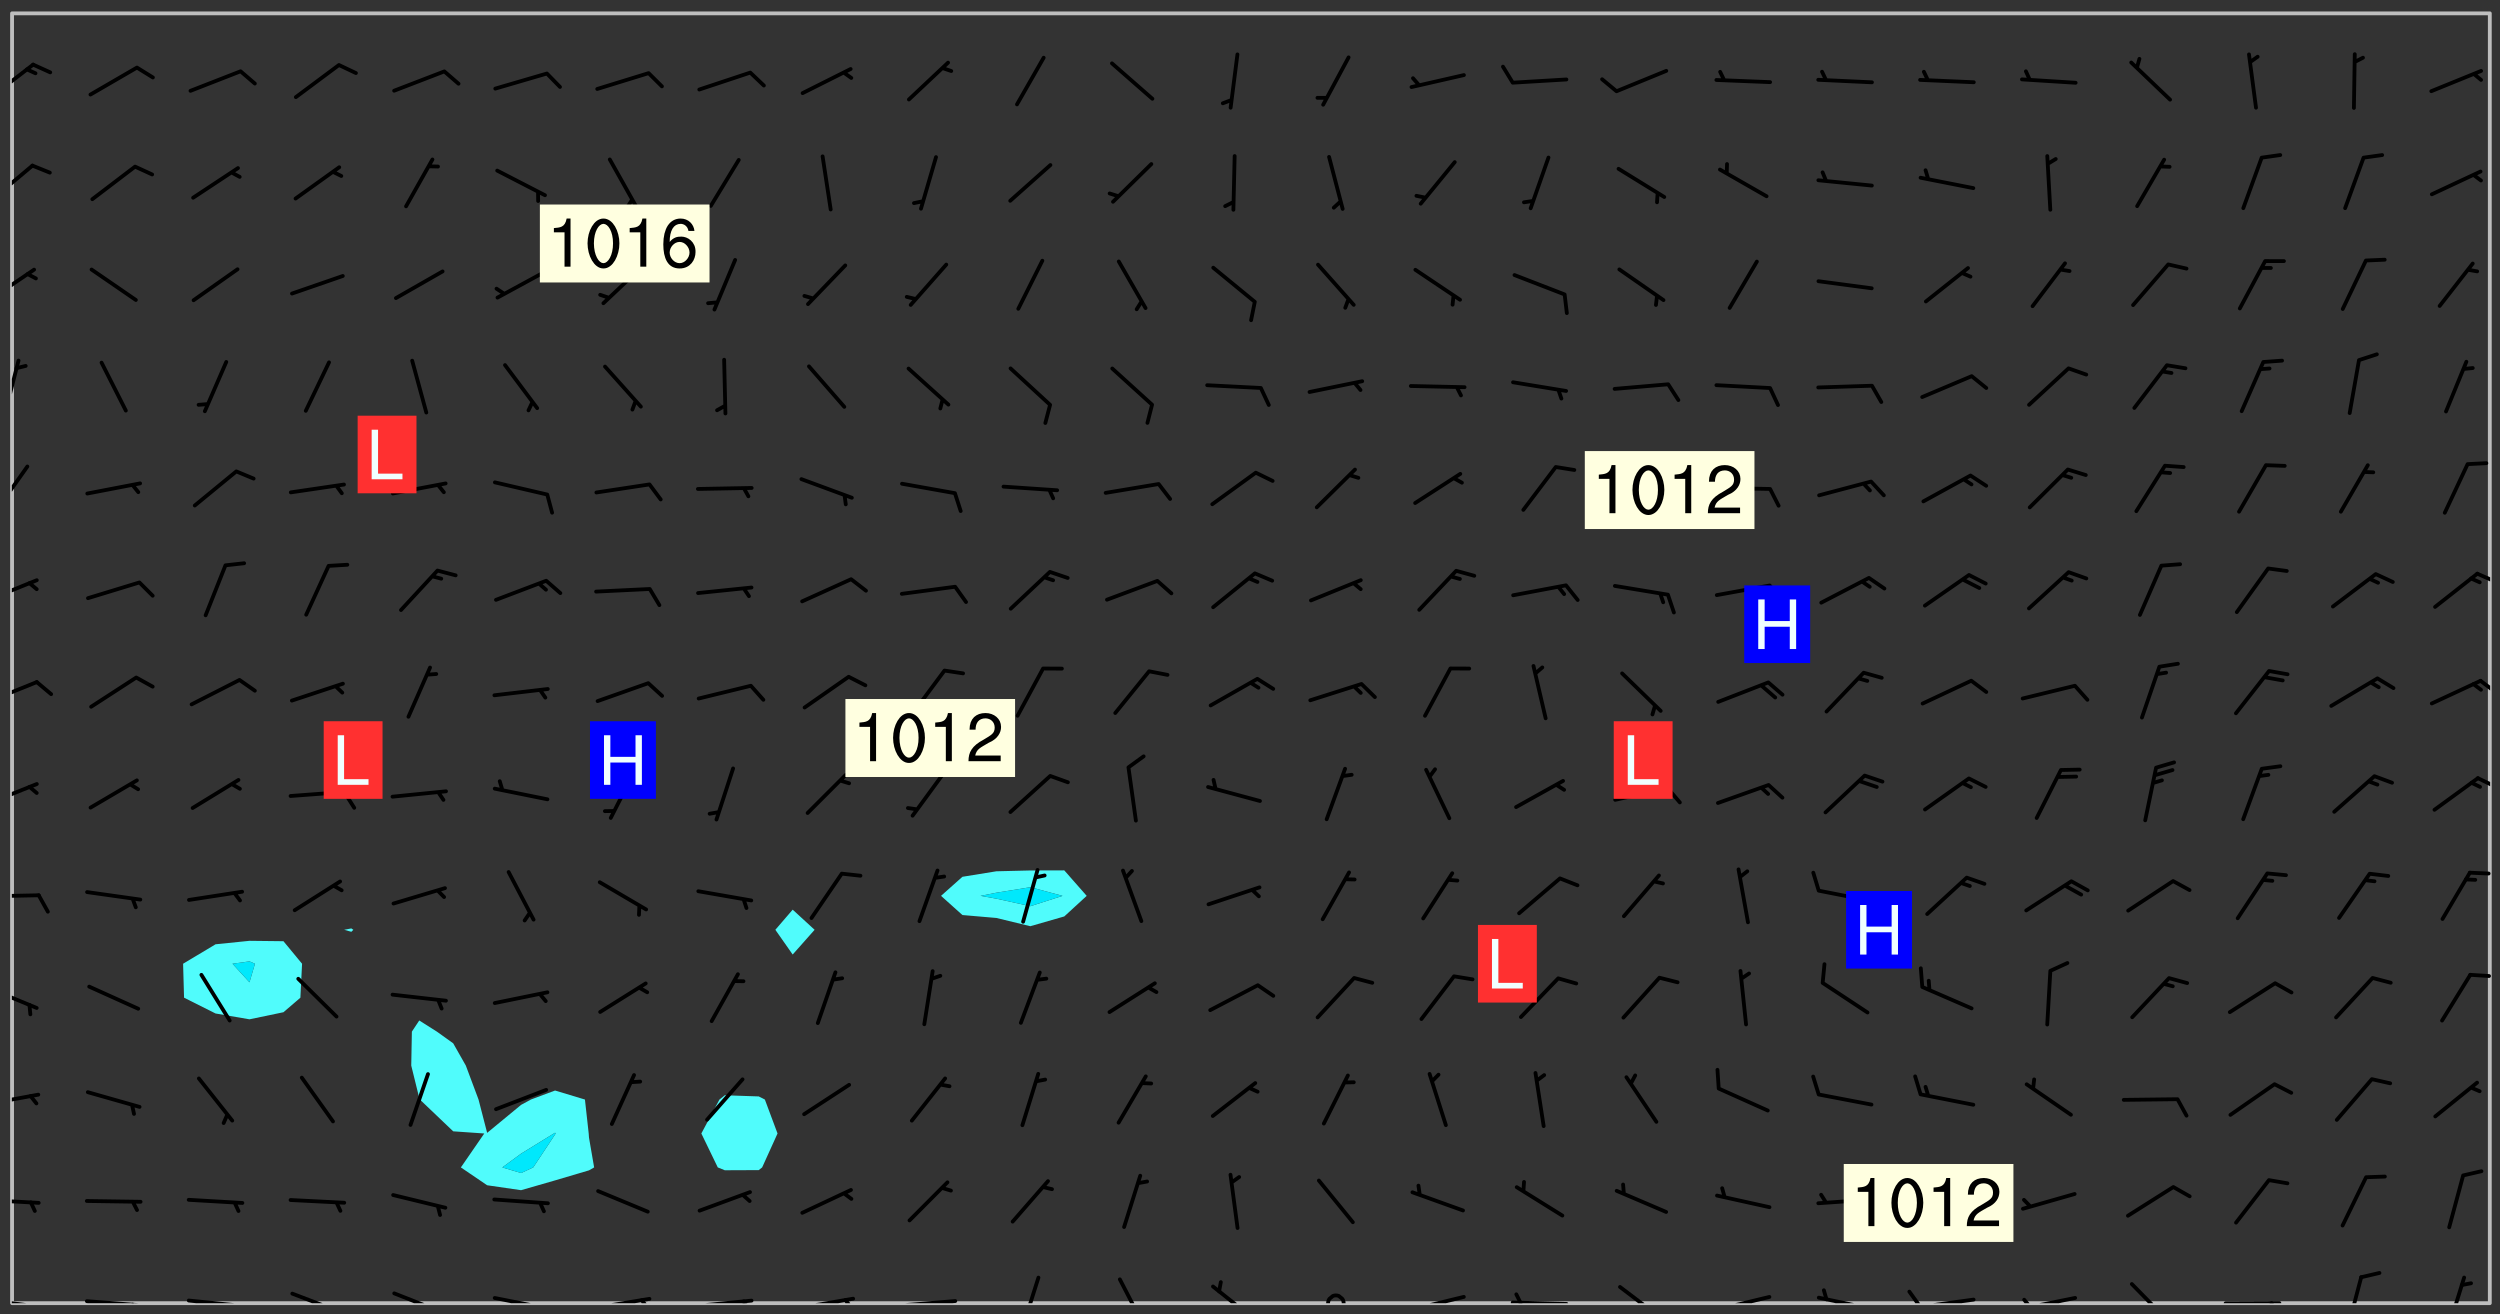 <svg xmlns="http://www.w3.org/2000/svg" role="img" xmlns:xlink="http://www.w3.org/1999/xlink" viewBox="142.45 309.95 326.84 171.84"><rect x="142.45" y="309.95" width="326.84" height="171.84" fill="#333333" stroke="none"/><defs><clipPath id="clip2"><path d="M 144 311.672 L 145 311.672 L 145 480.328 L 144 480.328 Z M 144 311.672"/></clipPath><clipPath id="clip3"><path d="M 144 311.672 L 468 311.672 L 468 480.328 L 144 480.328 Z M 144 311.672"/></clipPath><clipPath id="clip4"><path d="M 467 311.672 L 468 311.672 L 468 480.328 L 467 480.328 Z M 467 311.672"/></clipPath><clipPath id="clip5"><path d="M 144 479 L 148 479 L 148 480.328 L 144 480.328 Z M 144 479"/></clipPath><clipPath id="clip6"><path d="M 146 480 L 148 480 L 148 480.328 L 146 480.328 Z M 146 480"/></clipPath><clipPath id="clip7"><path d="M 153 479 L 162 479 L 162 480.328 L 153 480.328 Z M 153 479"/></clipPath><clipPath id="clip8"><path d="M 159 480 L 161 480 L 161 480.328 L 159 480.328 Z M 159 480"/></clipPath><clipPath id="clip9"><path d="M 166 479 L 175 479 L 175 480.328 L 166 480.328 Z M 166 479"/></clipPath><clipPath id="clip10"><path d="M 172 480 L 174 480 L 174 480.328 L 172 480.328 Z M 172 480"/></clipPath><clipPath id="clip11"><path d="M 180 478 L 188 478 L 188 480.328 L 180 480.328 Z M 180 478"/></clipPath><clipPath id="clip12"><path d="M 186 480 L 187 480 L 187 480.328 L 186 480.328 Z M 186 480"/></clipPath><clipPath id="clip13"><path d="M 193 478 L 201 478 L 201 480.328 L 193 480.328 Z M 193 478"/></clipPath><clipPath id="clip14"><path d="M 199 480 L 200 480 L 200 480.328 L 199 480.328 Z M 199 480"/></clipPath><clipPath id="clip15"><path d="M 206 479 L 215 479 L 215 480.328 L 206 480.328 Z M 206 479"/></clipPath><clipPath id="clip16"><path d="M 212 480 L 214 480 L 214 480.328 L 212 480.328 Z M 212 480"/></clipPath><clipPath id="clip17"><path d="M 220 479 L 228 479 L 228 480.328 L 220 480.328 Z M 220 479"/></clipPath><clipPath id="clip18"><path d="M 226 479 L 228 479 L 228 480.328 L 226 480.328 Z M 226 479"/></clipPath><clipPath id="clip19"><path d="M 233 479 L 241 479 L 241 480.328 L 233 480.328 Z M 233 479"/></clipPath><clipPath id="clip20"><path d="M 239 479 L 241 479 L 241 480.328 L 239 480.328 Z M 239 479"/></clipPath><clipPath id="clip21"><path d="M 246 479 L 255 479 L 255 480.328 L 246 480.328 Z M 246 479"/></clipPath><clipPath id="clip22"><path d="M 252 479 L 254 479 L 254 480.328 L 252 480.328 Z M 252 479"/></clipPath><clipPath id="clip23"><path d="M 260 479 L 268 479 L 268 480.328 L 260 480.328 Z M 260 479"/></clipPath><clipPath id="clip24"><path d="M 275 476 L 279 476 L 279 480.328 L 275 480.328 Z M 275 476"/></clipPath><clipPath id="clip25"><path d="M 288 476 L 293 476 L 293 480.328 L 288 480.328 Z M 288 476"/></clipPath><clipPath id="clip26"><path d="M 300 477 L 307 477 L 307 480.328 L 300 480.328 Z M 300 477"/></clipPath><clipPath id="clip27"><path d="M 315 479 L 319 479 L 319 480.328 L 315 480.328 Z M 315 479"/></clipPath><clipPath id="clip28"><path d="M 326 479 L 335 479 L 335 480.328 L 326 480.328 Z M 326 479"/></clipPath><clipPath id="clip29"><path d="M 339 479 L 348 479 L 348 480.328 L 339 480.328 Z M 339 479"/></clipPath><clipPath id="clip30"><path d="M 340 478 L 342 478 L 342 480.328 L 340 480.328 Z M 340 478"/></clipPath><clipPath id="clip31"><path d="M 353 477 L 361 477 L 361 480.328 L 353 480.328 Z M 353 477"/></clipPath><clipPath id="clip32"><path d="M 366 479 L 375 479 L 375 480.328 L 366 480.328 Z M 366 479"/></clipPath><clipPath id="clip33"><path d="M 379 479 L 388 479 L 388 480.328 L 379 480.328 Z M 379 479"/></clipPath><clipPath id="clip34"><path d="M 380 478 L 382 478 L 382 480.328 L 380 480.328 Z M 380 478"/></clipPath><clipPath id="clip35"><path d="M 393 479 L 401 479 L 401 480.328 L 393 480.328 Z M 393 479"/></clipPath><clipPath id="clip36"><path d="M 391 478 L 394 478 L 394 480.328 L 391 480.328 Z M 391 478"/></clipPath><clipPath id="clip37"><path d="M 406 479 L 414 479 L 414 480.328 L 406 480.328 Z M 406 479"/></clipPath><clipPath id="clip38"><path d="M 406 479 L 409 479 L 409 480.328 L 406 480.328 Z M 406 479"/></clipPath><clipPath id="clip39"><path d="M 420 477 L 427 477 L 427 480.328 L 420 480.328 Z M 420 477"/></clipPath><clipPath id="clip40"><path d="M 433 480 L 441 480 L 441 480.328 L 433 480.328 Z M 433 480"/></clipPath><clipPath id="clip41"><path d="M 439 480 L 441 480 L 441 480.328 L 439 480.328 Z M 439 480"/></clipPath><clipPath id="clip42"><path d="M 449 476 L 452 476 L 452 480.328 L 449 480.328 Z M 449 476"/></clipPath><clipPath id="clip43"><path d="M 462 476 L 465 476 L 465 480.328 L 462 480.328 Z M 462 476"/></clipPath><clipPath id="clip44"><path d="M 144 466 L 148 466 L 148 468 L 144 468 Z M 144 466"/></clipPath><clipPath id="clip45"><path d="M 144 452 L 148 452 L 148 455 L 144 455 Z M 144 452"/></clipPath><clipPath id="clip46"><path d="M 144 438 L 148 438 L 148 442 L 144 442 Z M 144 438"/></clipPath><clipPath id="clip47"><path d="M 465 437 L 468 437 L 468 438 L 465 438 Z M 465 437"/></clipPath><clipPath id="clip48"><path d="M 144 426 L 148 426 L 148 428 L 144 428 Z M 144 426"/></clipPath><clipPath id="clip49"><path d="M 465 423 L 468 423 L 468 425 L 465 425 Z M 465 423"/></clipPath><clipPath id="clip50"><path d="M 144 412 L 148 412 L 148 416 L 144 416 Z M 144 412"/></clipPath><clipPath id="clip51"><path d="M 466 411 L 468 411 L 468 414 L 466 414 Z M 466 411"/></clipPath><clipPath id="clip52"><path d="M 144 398 L 148 398 L 148 403 L 144 403 Z M 144 398"/></clipPath><clipPath id="clip53"><path d="M 466 398 L 468 398 L 468 401 L 466 401 Z M 466 398"/></clipPath><clipPath id="clip54"><path d="M 144 385 L 148 385 L 148 389 L 144 389 Z M 144 385"/></clipPath><clipPath id="clip55"><path d="M 466 384 L 468 384 L 468 387 L 466 387 Z M 466 384"/></clipPath><clipPath id="clip56"><path d="M 144 370 L 147 370 L 147 377 L 144 377 Z M 144 370"/></clipPath><clipPath id="clip57"><path d="M 144 356 L 146 356 L 146 365 L 144 365 Z M 144 356"/></clipPath><clipPath id="clip58"><path d="M 144 344 L 148 344 L 148 350 L 144 350 Z M 144 344"/></clipPath><clipPath id="clip59"><path d="M 144 331 L 147 331 L 147 337 L 144 337 Z M 144 331"/></clipPath><clipPath id="clip60"><path d="M 144 318 L 148 318 L 148 323 L 144 323 Z M 144 318"/></clipPath><g id="surface71" clip-path="url(#clip1)"><path fill="#fff" fill-opacity="0" fill-rule="evenodd" d="M 0 0 L 1000 0 L 1000 1000 L 0 1000 Z M 0 0"/><path fill="#d3d3d3" fill-opacity="0" fill-rule="evenodd" d="M162.152 355.867L161.918 356.16 161.977 356.395 162.094 356.566 162.27 356.801 162.562 357.148 162.676 357.207 162.793 357.035 162.852 356.801 163.027 356.625 163.492 356.449 164.191 356.449 164.426 356.742 164.715 357.559 164.773 357.734 164.949 357.965 165.301 358.199 166 358.898 166.172 359.074 166.406 359.422 166.641 359.832 166.93 360.414 167.34 360.879 167.57 361.113 167.805 361.289 167.922 361.52 168.098 361.812 168.27 362.977 168.27 363.211 168.328 363.5 168.387 363.617 168.504 363.734 168.852 364.145 168.969 364.316 169.145 364.492 169.32 364.727 169.438 364.898 169.609 365.25 169.668 365.484 169.902 365.891 170.137 365.832 169.961 366.008 169.902 366.938 169.32 366.938 169.086 366.824 168.738 366.938 168.621 367.055 168.562 367.348 168.504 367.523 168.387 367.695 167.922 367.988 167.863 368.223 167.805 368.336 167.805 368.98 167.863 369.152 167.863 369.562 167.922 369.621 167.922 370.027 167.98 370.434 168.098 370.609 168.156 370.668 168.387 371.309 168.328 371.602 168.328 372.301 168.27 372.883 168.27 373.117 168.211 373.348 168.156 373.699 168.156 375.621 168.211 375.738 168.637 375.738 168.27 375.855 168.246 376.207 169.137 377.375 170.879 377.914 172.219 378.273 172.219 378.812 172.309 379.621 172.844 380.336 174.363 380.605 175.254 380.52 175.344 381.684 175.879 381.863 177.039 381.684 179.094 380.699 180.254 380.336 182.133 380.16 183.828 379.98 183.648 380.699 182.133 380.785 180.883 380.875 180.078 381.145 179.004 381.953 179.273 382.672 179.809 383.57 179.629 384.195 179.363 385.004 179.629 386.082 180.254 386.98 181.059 387.16 182.309 386.98 182.043 387.703 182.141 388.207 182.195 388.5 182.195 388.672 182.254 388.965 182.254 389.371 182.43 389.488 182.781 389.605 183.188 389.605 183.48 389.43 183.594 389.312 183.652 389.195 183.77 388.965 183.828 388.789 184.18 388.324 184.41 388.148 184.586 388.09 184.762 388.148 184.82 388.324 184.938 389.312 184.992 389.781 185.051 389.953 185.168 390.188 185.344 390.246 186.16 390.305 186.449 390.305 186.566 390.539 186.625 390.945 186.684 391.297 186.684 392.402 186.801 392.695 186.918 393.043 187.207 393.742 187.383 394.094 187.965 394.848 188.316 395.023 188.488 395.082 188.957 395.316 189.598 395.781 189.945 396.016 190.238 396.191 190.531 396.246 190.762 396.309 191.578 396.656 191.871 396.832 191.984 397.004 192.336 397.355 192.453 397.531 192.977 398.172 192.977 398.461 193.035 398.812 193.035 399.16 193.094 399.512 193.152 399.801 193.27 399.859 193.441 399.918 193.617 399.918 194.199 400.152 194.375 400.27 194.551 400.559 194.727 400.793 194.84 401.027 195.133 401.258 195.25 401.375 195.25 401.785 195.309 401.84 195.598 402.074 195.832 402.191 195.891 402.309 196.008 402.48 196.066 402.598 196.297 402.832 196.355 403.008 196.59 403.066 196.707 403.125 196.59 403.238 196.531 403.355 196.531 403.473 196.414 403.766 196.297 404.055 196.297 404.637 196.473 404.754 196.59 404.812 196.648 404.93 196.766 405.047 196.879 405.105 197.055 405.453 197.113 405.805 197.172 406.211 197.172 406.387 197.113 406.562 196.996 407.262 196.996 407.434 197.113 407.609 197.406 407.902 197.812 407.902 197.988 408.02 198.105 408.191 198.223 408.484 198.223 408.719 197.695 408.719 197.465 408.484 197.23 408.484 197.055 408.543 196.996 409.242 197.055 409.59 197.172 409.766 197.348 410.176 197.465 410.406 197.754 410.875 197.93 410.93 198.453 410.93 198.688 410.988 199.445 411.629 199.504 411.922 199.504 412.156 199.562 412.215 199.793 412.562 199.793 412.914 199.676 413.086 199.676 413.379 199.969 413.668 200.262 413.844 200.434 413.902 200.727 414.078 201.02 414.195 201.602 414.602 201.891 414.836 202.184 415.012 202.402 415.172 202.418 415.184 202.648 415.359 203.289 415.883 203.465 416.117 203.582 416.293 203.758 416.469 203.871 416.641 203.871 417.281 203.988 417.457 204.457 417.574 205.039 417.691 205.273 417.75 205.504 417.863 205.797 417.98 205.91 418.039 206.496 418.391 206.785 418.562 206.961 418.625 207.137 418.68 207.312 418.738 208.012 419.09 208.301 419.266 208.535 419.32 208.824 419.496 209.059 419.613 209.699 420.02 209.992 420.137 210.164 420.195 210.398 420.254 210.809 420.312 211.039 420.371 211.273 420.488 211.332 420.66 210.922 420.836 211.391 420.895 211.449 421.188 211.562 421.422 211.738 421.477 211.973 421.535 212.148 421.594 212.555 421.711 213.195 421.945 213.312 422.117 213.371 422.352 213.371 422.527 213.312 422.645 213.254 423.051 213.488 423.285 213.605 423.344 213.953 423.461 214.594 423.691 214.77 423.809 215.059 423.926 215.234 424.102 215.469 424.566 216.051 425.672 216.227 425.848 216.574 426.023 216.75 426.141 217.102 426.258 218.148 426.781 218.383 426.84 218.848 426.953 219.141 427.012 219.605 427.188 220.363 427.77 220.598 428.004 220.945 428.469 221.121 428.645 221.41 428.879 222.227 429.578 222.52 429.754 222.809 430.043 223.102 430.219 223.395 430.508 224.09 431.148 224.266 431.324 224.559 431.559 224.848 431.793 225.316 432.082 225.957 432.664 226.305 432.898 226.539 433.191 226.887 433.539 227.238 434.004 228.172 434.996 228.52 435.402 228.637 435.578 228.871 435.637 228.984 435.754 229.629 435.93 229.859 436.043 230.094 436.102 230.387 436.277 230.617 436.395 231.551 437.094 231.957 437.5 232.191 437.676 232.598 437.852 232.832 437.969 233.648 438.316 233.996 438.551 234.23 438.668 234.523 438.957 234.754 439.074 235.512 439.426 235.863 439.598 236.094 439.656 236.387 439.773 236.621 439.832 237.492 440.008 238.309 440.008 238.777 440.238 238.949 440.297 239.824 440.996 240.289 441.113 240.582 441.172 240.758 441.23 240.988 441.289 241.457 441.348 241.805 441.406 242.156 441.465 242.562 441.523 242.855 441.523 243.027 441.582 243.027 441.812 243.203 441.988 243.496 441.988 243.844 442.047 244.195 442.105 244.895 442.223 245.535 442.223 246 441.988 246.293 441.812 246.465 441.695 246.875 441.523 247.164 441.348 248.098 440.883 248.566 440.59 249.09 440.297 249.555 440.125 250.02 439.949 251.07 439.484 251.359 439.367 251.77 439.25 252.059 439.133 252.586 438.957 254.102 438.258 254.684 437.91 254.973 437.852 255.266 437.793 255.613 437.676 256.488 437.445 256.84 437.328 256.953 437.328 257.188 437.27 258.062 437.035 258.297 436.977 259.109 436.977 259.461 436.918 260.277 436.801 260.449 436.742 260.801 436.688 261.094 436.629 261.324 436.57 262.141 436.395 262.316 436.336 262.664 436.336 262.898 436.277 263.363 436.16 264.121 435.988 264.355 435.93 264.703 435.93 265.113 435.812 265.402 435.754 266.688 435.695 266.977 435.695 267.387 435.637 267.617 435.578 267.793 435.578 268.668 435.461 269.074 435.461 269.484 435.344 269.832 435.344 270.184 435.23 271.055 435.172 272.805 435.172 273.852 435.461 274.262 435.578 274.551 435.695 274.902 435.812 275.191 435.93 276.242 436.102 276.531 436.16 276.824 436.16 277.117 436.219 277.289 436.277 277.699 436.336 277.871 436.395 277.988 436.453 278.105 436.453 278.223 436.512 278.574 436.57 278.688 436.57 279.098 436.637 281.02 437.031 282.945 437.426 284.465 437.875 286.16 438.594 288.305 439.398 289.91 438.68 291.34 437.875 292.5 436.797 293.75 436.348 296.785 435.629 298.66 435.27 300.805 433.922 303.039 432.668 305.539 431.41 307.234 430.961 309.02 430.781 310.18 430.512 310.805 431.051 312.145 430.781 312.859 429.793 313.844 428.449 314.289 428.27 315.094 427.91 316.969 427.371 318.754 426.922 320.004 426.652 321.164 426.562 322.863 426.473 324.824 426.203 326.074 426.113 326.613 426.113 327.238 426.023 328.129 426.023 330.273 425.844 332.684 425.664 335.273 425.574 336.969 425.754 338.578 425.844 340.008 426.203 341.168 426.922 343.043 427.91 344.203 429.438 344.469 430.152 345.098 430.242 345.453 431.141 345.988 431.68 346.523 433.207 347.598 433.566 348.133 433.566 347.328 434.102 347.418 435.809 348.133 438.504 349.023 439.309 349.918 440.297 350.633 441.555 352.418 442.094 353.938 441.914 354.293 443.258 355.902 442.453 356.883 441.914 357.152 442.184 357.469 441.969 357.688 441.824 358.488 442.273 358.938 441.914 359.293 441.914 359.828 441.645 360.367 440.926 360.902 440.656 361.527 439.668 362.688 440.117 363.527 440.488 364.922 441.105 366.617 440.926 368.223 440.926 370.008 441.016 370.188 439.309 370.723 437.965 371.527 438.234 372.02 439.082 372.422 439.488 372.332 440.027 372.332 440.387 373.047 440.836 373.758 440.566 375.188 440.566 375.547 441.555 375.992 442.812 376.707 444.156 377.957 444.785 379.652 445.414 380.367 445.234 380.547 444.695 381.527 444.605 381.977 444.965 382.062 446.223 381.797 446.852 381.262 447.031 381.262 447.57 381.977 448.555 382.242 449.094 383.227 450.082 384.027 451.16 383.762 451.52 383.672 452.418 383.047 454.75 382.691 456.816 382.602 458.609 382.422 459.328 382.332 459.867 382.332 461.305 381.352 463.188 380.992 464.895 380.457 465.793 379.652 466.961 379.387 467.5 381.441 468.754 381.527 469.113 381.172 469.652 381.082 469.473 381.082 470.281 381.172 471.719 380.727 472.434 379.652 472.527 379.387 473.242 379.922 474.141 380.727 474.859 381.887 475.668 383.227 475.938 383.672 476.297 383.316 476.746 381.527 476.656 380.277 476.207 379.562 475.488 378.938 475.398 378.762 478.988 378.574 480.297 467.934 480.297 467.934 311.703 412.664 311.703 412.664 360.785 413.426 360.91 416.715 361.453 418.738 364.289 418.738 367.043 421.09 367.375 423.438 367.707 427.488 367.707 426.109 371.867 424.086 372.574 422.062 373.277 421.52 373.621 418.926 375.238 418.738 375.355 416.715 373.277 415.984 370.535 413.312 368.457 411.938 364.957 411.871 364.875 409.914 362.203 412.664 360.785 412.664 311.703 294.422 311.703 294.422 403.117 294.539 403.148 294.672 403.16 294.746 403.234 294.852 403.281 294.941 403.34 295.027 403.398 295.117 403.457 295.414 403.754 295.473 403.844 295.504 403.961 295.531 404.078 295.547 404.215 295.516 404.332 295.457 404.422 295.398 404.508 295.355 404.613 295.309 404.715 295.281 404.836 295.281 404.98 295.457 405.25 295.605 405.398 295.68 405.484 295.754 405.559 295.797 405.664 295.859 405.754 295.918 405.84 295.961 405.945 296.02 406.035 296.066 406.137 296.109 406.242 296.168 406.328 296.285 406.508 296.359 406.582 296.422 406.668 296.48 406.758 296.523 406.863 296.582 406.953 296.641 407.039 296.703 407.129 296.762 407.219 296.805 407.32 296.922 407.5 296.996 407.574 297.055 407.66 297.129 407.734 297.219 407.793 297.324 407.84 297.473 407.84 297.605 407.824 297.738 407.84 297.84 407.793 297.914 407.719 297.961 407.617 297.945 407.484 297.945 407.336 297.898 407.23 297.871 407.113 297.824 407.012 297.797 406.891 297.754 406.789 297.691 406.699 297.648 406.598 297.605 406.492 297.574 406.375 297.559 406.242 297.547 406.105 297.633 406.047 297.691 405.961 297.812 405.93 297.855 406.035 297.871 406.168 297.871 406.285 297.93 406.387 297.988 406.477 298.078 406.535 298.227 406.684 298.285 406.773 298.328 406.879 298.316 406.98 298.402 407.039 298.508 407.086 298.594 407.145 298.684 407.203 298.758 407.277 298.641 407.305 298.535 407.352 298.449 407.41 298.375 407.484 298.316 407.574 298.254 407.66 298.227 407.781 298.18 407.883 298.137 407.988 298.105 408.105 298.094 408.238 298.078 408.371 298.078 408.52 298.105 408.637 298.152 408.742 298.195 408.844 298.254 408.934 298.328 409.008 298.418 409.066 298.492 409.141 298.582 409.199 298.641 409.289 298.684 409.395 298.73 409.496 298.848 409.527 298.98 409.543 299.129 409.543 299.246 409.512 299.352 409.555 299.395 409.66 299.441 409.762 299.469 409.883 299.5 410 299.527 410.117 299.559 410.238 299.586 410.355 299.691 410.398 299.793 410.445 299.926 410.43 300.074 410.578 300.137 410.664 300.211 410.738 300.281 410.812 300.371 410.875 300.477 410.918 300.578 410.961 300.695 410.992 300.832 411.008 300.949 410.977 301.023 410.902 301.051 410.785 301.039 410.652 301.008 410.531 300.98 410.414 301.023 410.309 301.141 410.309 301.23 410.371 301.348 410.398 301.496 410.398 301.629 410.414 301.777 410.414 301.91 410.43 302.043 410.414 302.191 410.414 302.324 410.398 302.457 410.387 302.594 410.398 302.711 410.371 302.844 410.355 303.035 410.297 302.977 410.473 302.961 410.605 302.934 410.727 302.918 410.859 302.859 410.945 302.727 410.961 302.621 411.008 302.516 411.051 302.398 411.082 302.281 411.109 302.016 411.141 301.867 411.141 301.734 411.156 301.66 411.23 301.719 411.316 301.867 411.465 301.984 411.645 302.059 411.715 302.148 411.777 302.238 411.836 302.324 411.895 302.414 411.953 302.516 411.996 302.621 412.059 302.727 412.102 302.812 412.16 302.918 412.207 303.02 412.25 303.199 412.367 303.258 412.457 303.215 412.559 303.168 412.664 303.184 412.797 303.406 413.02 303.465 413.109 303.508 413.211 303.539 413.332 303.582 413.434 303.598 413.566 303.629 413.684 303.641 413.82 303.672 413.938 303.82 414.086 303.922 414.129 304.027 414.172 304.145 414.203 304.277 414.219 304.414 414.234 304.531 414.234 304.648 414.203 304.738 414.145 304.781 414.039 304.828 413.938 304.871 413.832 304.902 413.715 304.914 413.582 304.914 413.434 304.902 413.301 304.887 413.168 304.855 413.051 304.812 412.945 304.766 412.84 304.723 412.738 304.68 412.633 304.664 412.5 304.68 412.367 304.707 412.25 304.738 412.133 304.766 412.012 304.812 411.91 304.902 411.852 304.988 411.789 305.062 411.715 305.152 411.656 305.375 411.434 305.434 411.348 305.508 411.273 305.625 411.094 305.684 411.008 305.684 410.859 305.609 410.785 305.508 410.738 305.402 410.695 305.301 410.652 305.242 410.562 305.195 410.457 305.168 410.34 305.258 410.281 305.375 410.25 305.477 410.207 305.656 410.09 305.805 409.941 305.816 409.809 305.805 409.703 305.715 409.645 305.582 409.66 305.434 409.66 305.301 409.676 305.168 409.66 305.047 409.629 304.961 409.57 304.887 409.496 304.828 409.406 304.766 409.32 304.648 409.141 304.59 409.055 304.621 408.934 304.707 408.875 304.828 408.844 304.887 408.758 304.887 408.637 304.855 408.52 304.797 408.43 304.738 408.344 304.691 408.238 304.664 408.121 304.648 407.988 304.707 407.898 304.781 407.824 304.871 407.766 304.988 407.586 305.062 407.512 305.121 407.426 305.27 407.277 305.391 407.246 305.523 407.23 305.656 407.246 305.73 407.32 305.773 407.426 305.789 407.559 305.758 407.676 305.641 407.707 305.508 407.719 305.359 407.867 305.316 407.973 305.27 408.074 305.242 408.195 305.211 408.312 305.211 408.461 305.242 408.578 305.285 408.684 305.344 408.773 305.418 408.844 305.492 408.918 305.609 408.949 305.73 408.977 305.848 408.949 305.98 408.934 306.098 408.934 306.188 408.992 306.262 409.066 306.309 409.172 306.367 409.258 306.469 409.305 306.602 409.32 306.707 409.363 306.793 409.422 306.781 409.527 306.707 409.602 306.527 409.719 306.469 409.809 306.379 409.867 306.309 409.941 306.234 410.016 306.172 410.105 306.145 410.223 306.129 410.355 306.145 410.488 306.129 410.621 306.129 410.77 306.145 410.902 306.172 411.02 306.203 411.141 306.277 411.215 306.367 411.273 306.453 411.332 306.543 411.391 306.66 411.422 306.66 411.508 306.559 411.555 306.469 411.613 306.203 411.645 306.086 411.672 305.938 411.672 305.832 411.715 305.73 411.762 305.672 411.852 305.609 412.086 305.598 412.219 305.566 412.34 305.551 412.473 305.551 412.766 305.539 412.898 305.551 413.035 305.566 413.168 305.699 413.184 305.832 413.195 305.953 413.227 306.039 413.285 306.113 413.359 306.16 413.465 306.203 413.566 306.219 413.699 306.219 414.145 306.203 414.277 306.203 414.723 306.234 414.988 306.262 415.105 306.277 415.238 306.309 415.355 306.395 415.566 306.426 415.832 306.426 415.98 306.395 416.098 306.367 416.215 306.336 416.336 306.309 416.453 306.277 416.57 306.246 416.691 306.234 416.824 306.219 416.957 306.309 417.016 306.426 416.984 306.527 417 306.574 417.105 306.543 417.371 306.543 417.812 306.5 417.918 306.453 418.023 306.41 418.125 306.367 418.23 306.309 418.316 306.277 418.438 306.234 418.555 306.203 418.672 306.188 418.805 306.203 418.938 306.262 419.027 306.367 419.074 306.453 419.133 306.512 419.219 306.5 419.355 306.469 419.473 306.426 419.574 306.426 420.02 306.41 420.152 306.41 420.301 306.379 420.418 306.336 420.523 306.309 420.641 306.262 420.746 306.219 420.848 306.188 420.969 306.16 421.086 306.129 421.219 306.098 421.336 306.07 421.453 306.027 421.559 305.996 421.676 305.965 421.797 305.953 421.93 305.938 422.062 305.938 422.359 305.965 422.477 305.965 422.625 306.012 423.023 306.039 423.141 306.098 423.23 306.219 423.262 306.367 423.262 306.5 423.246 306.559 423.336 306.559 423.453 306.5 423.543 306.41 423.602 306.309 423.645 306.203 423.691 306.113 423.75 306.027 423.809 305.891 423.824 305.773 423.793 305.641 423.777 305.539 423.824 305.477 423.91 305.465 424.047 305.449 424.18 305.418 424.297 305.391 424.414 305.375 424.547 305.344 424.668 305.344 424.965 305.359 425.098 305.391 425.215 305.391 425.363 305.402 425.496 305.402 425.645 305.375 425.762 305.328 425.863 305.301 425.984 305.27 426.102 305.211 426.191 305.137 426.266 305.035 426.309 304.93 426.355 304.812 426.383 304.691 426.414 304.59 426.367 304.648 426.281 304.754 426.234 304.781 426.117 304.812 426 304.84 425.879 304.871 425.762 304.871 425.613 304.887 425.48 304.855 425.363 304.812 425.258 304.707 425.273 304.633 425.348 304.531 425.391 304.441 425.453 304.367 425.527 304.324 425.629 304.309 425.762 304.277 425.879 304.25 426 304.219 426.117 304.191 426.234 304.16 426.355 304.133 426.473 304.102 426.59 304.059 426.695 303.969 426.754 303.879 426.754 303.762 426.723 303.73 426.637 303.746 426.5 303.715 426.383 303.715 426.234 303.703 426.102 303.703 425.953 303.641 425.719 303.613 425.598 303.57 425.496 303.523 425.391 303.465 425.305 303.406 425.215 303.363 425.109 303.301 425.023 303.152 424.875 303.082 424.801 302.977 424.754 302.871 424.711 302.77 424.668 302.473 424.371 302.383 424.297 302.297 424.238 302.191 424.195 302.102 424.133 302.016 424.074 301.91 424.031 301.82 423.973 301.734 423.91 301.66 423.84 301.555 423.793 301.469 423.734 301.363 423.691 301.273 423.629 301.172 423.586 301.066 423.543 300.98 423.484 300.875 423.438 300.77 423.395 300.668 423.348 300.578 423.289 300.477 423.246 300.371 423.203 300.281 423.141 300.164 423.113 300.031 423.098 299.898 423.113 299.75 423.113 299.617 423.129 299.5 423.098 299.41 423.039 299.336 422.965 299.246 422.906 299.145 422.859 298.996 422.859 298.875 422.832 298.773 422.789 298.699 422.715 298.582 422.535 298.492 422.477 298.391 422.434 298.301 422.371 298.195 422.328 298.105 422.27 298.02 422.211 297.914 422.164 297.855 422.078 297.797 421.988 297.754 421.883 297.707 421.781 297.633 421.707 297.547 421.648 297.473 421.574 297.383 421.516 297.16 421.293 297.117 421.188 297.086 420.922 297.191 420.879 297.336 420.879 297.441 420.922 297.516 420.996 297.605 421.055 297.691 421.113 297.797 421.16 297.887 421.219 298.035 421.367 298.105 421.441 298.254 421.59 298.316 421.676 298.391 421.75 298.477 421.809 298.551 421.883 298.641 421.945 298.73 422.004 298.816 422.062 299.086 422.238 299.188 422.285 299.293 422.328 299.395 422.371 299.441 422.297 299.5 422.211 299.574 422.137 299.645 422.062 299.75 422.105 299.824 422.18 299.883 422.27 299.926 422.371 299.973 422.477 300.016 422.582 300.137 422.609 300.254 422.582 300.328 422.492 300.371 422.387 300.43 422.297 300.504 422.223 300.609 422.18 300.727 422.152 300.859 422.164 300.949 422.223 301.098 422.371 301.156 422.461 301.199 422.566 301.246 422.668 301.289 422.773 301.332 422.875 301.438 422.922 301.543 422.965 301.676 422.98 301.762 422.922 301.82 422.832 301.895 422.758 302 422.715 302.117 422.742 302.223 422.789 302.324 422.832 302.43 422.875 302.531 422.922 302.711 423.039 302.711 423.156 302.695 423.289 302.711 423.422 302.727 423.559 302.785 423.645 302.887 423.691 303.008 423.719 303.125 423.75 303.273 423.75 303.391 423.719 303.449 423.629 303.629 423.512 303.688 423.422 303.762 423.348 303.82 423.262 303.938 423.082 304.117 422.965 304.234 422.996 304.324 423.055 304.367 423.129 304.352 423.262 304.352 423.379 304.441 423.438 304.59 423.438 304.723 423.422 304.855 423.41 305.121 423.379 305.227 423.336 305.344 423.305 305.465 423.277 305.539 423.203 305.609 423.129 305.672 423.039 305.656 422.934 305.609 422.832 305.508 422.789 305.402 422.773 305.285 422.801 305.02 422.832 304.871 422.832 304.797 422.758 304.707 422.699 304.59 422.668 304.473 422.641 304.34 422.625 304.191 422.625 304.059 422.641 303.762 422.641 303.656 422.594 303.508 422.445 303.465 422.344 303.406 422.254 303.629 422.031 303.715 421.973 303.82 421.93 303.938 421.898 304.07 421.883 304.203 421.898 304.34 421.914 304.441 421.957 304.574 421.945 304.664 421.883 304.766 421.84 304.828 421.75 304.781 421.648 304.691 421.59 304.574 421.559 304.473 421.516 304.414 421.426 304.352 421.336 304.352 421.219 304.367 421.086 304.473 421.039 304.547 420.969 304.547 420.848 304.457 420.789 304.426 420.672 304.516 420.613 304.59 420.539 304.633 420.434 304.691 420.344 304.738 420.242 304.754 420.109 304.754 419.961 304.707 419.855 304.664 419.754 304.574 419.695 304.441 419.68 304.34 419.637 304.203 419.621 304.086 419.59 303.641 419.59 303.508 419.574 303.375 419.562 303.242 419.547 303.125 419.516 302.977 419.516 302.844 419.5 302.711 419.488 302.445 419.457 302.324 419.414 302.238 419.355 302.164 419.281 302.164 419.133 302.176 419 302.281 418.953 302.383 418.91 302.516 418.895 302.668 418.895 302.801 418.879 303.094 418.879 303.215 418.91 303.316 418.953 303.406 419.012 303.641 419.074 303.762 419.027 303.852 418.969 303.953 418.926 304.086 418.91 304.191 418.953 304.293 419 304.426 419.012 304.547 418.984 304.691 418.984 304.812 418.953 304.93 418.926 305.035 418.879 305.109 418.805 305.195 418.746 305.344 418.598 305.402 418.512 305.449 418.406 305.477 418.289 305.492 418.184 305.391 418.141 305.301 418.082 305.184 418.051 305.078 418.008 304.988 417.945 304.914 417.859 304.84 417.785 304.738 417.742 304.633 417.695 304.531 417.652 304.473 417.562 304.426 417.461 304.34 417.25 304.277 417.164 304.219 417.074 304.145 417 304.059 416.941 303.789 416.941 303.672 416.973 303.582 417.031 303.48 417.074 303.348 417.09 303.242 417.074 303.215 416.957 303.152 416.867 303.035 416.836 302.934 416.793 302.785 416.645 302.754 416.527 302.738 416.422 302.812 416.348 302.992 416.23 303.109 416.203 303.227 416.172 303.363 416.188 303.465 416.23 303.57 416.273 303.672 416.32 303.777 416.363 303.895 416.395 304.027 416.41 304.145 416.438 304.277 416.453 304.383 416.438 304.473 416.379 304.398 416.305 304.293 416.262 304.219 416.188 304.145 416.098 303.996 415.949 303.91 415.891 303.82 415.832 303.746 415.758 303.656 415.699 303.555 415.652 303.434 415.625 303.332 415.578 303.227 415.535 303.109 415.504 303.008 415.461 302.887 415.43 302.738 415.43 302.621 415.461 302.516 415.504 302.43 415.566 302.25 415.684 302.164 415.742 302.074 415.801 301.969 415.848 301.883 415.906 301.777 415.949 301.676 415.992 301.57 416.039 301.496 416.113 301.438 416.203 301.379 416.289 301.332 416.395 301.273 416.48 301.199 416.555 301.066 416.543 300.949 416.512 300.832 416.512 300.758 416.586 300.668 416.645 300.594 416.719 300.504 416.777 300.418 416.836 300.312 416.883 300.211 416.926 300.074 416.941 299.973 416.898 299.824 416.75 299.719 416.703 299.633 416.703 299.527 416.75 299.426 416.793 299.305 416.824 299.188 416.793 299.113 416.719 299.113 416.602 299.145 416.48 299.219 416.41 299.277 416.32 299.352 416.246 299.469 416.215 299.574 416.172 299.867 416.172 300 416.156 300.137 416.141 300.238 416.098 300.328 416.039 300.43 415.992 300.52 415.934 300.652 415.922 300.742 415.98 300.875 415.992 300.965 415.934 301.051 415.875 301.156 415.832 301.246 415.773 301.332 415.711 301.422 415.652 301.57 415.504 301.629 415.418 301.688 415.328 301.793 415.285 301.926 415.27 302.043 415.297 302.164 415.328 302.223 415.27 302.281 415.18 302.312 414.914 302.34 414.797 302.445 414.809 302.578 414.824 302.68 414.781 302.77 414.723 302.828 414.633 302.902 414.559 302.961 414.469 303.008 414.367 303.02 414.234 303.008 414.102 302.961 413.996 302.812 413.848 302.754 413.758 302.695 413.672 302.652 413.566 302.652 413.121 302.668 412.988 302.668 412.84 302.68 412.707 302.621 412.648 302.531 412.707 302.43 412.664 302.25 412.547 302.164 412.488 302.102 412.398 302.043 412.309 301.969 412.234 301.883 412.176 301.762 412.207 301.66 412.219 301.555 412.266 301.469 412.324 301.363 412.367 301.215 412.516 301.125 412.574 301.039 412.633 300.949 412.695 300.844 412.738 300.711 412.754 300.711 412.633 300.816 412.59 300.934 412.559 301.008 412.488 301.051 412.383 301.051 412.234 301.023 412.117 300.875 411.969 300.742 411.953 300.594 411.953 300.477 411.984 300.371 412.027 300.27 412.07 300.18 412.133 300.062 412.16 299.988 412.086 300 411.953 299.957 411.852 299.914 411.746 299.824 411.688 299.707 411.715 299.586 411.746 299.469 411.777 299.367 411.82 299.246 411.852 299.145 411.895 299.039 411.938 298.949 411.996 298.848 412.012 298.848 411.895 298.863 411.762 298.805 411.672 298.73 411.715 298.582 411.863 298.523 411.953 298.449 412.027 298.402 412.133 298.359 412.234 298.285 412.309 298.227 412.398 298.152 412.473 298.094 412.559 298.02 412.633 297.93 412.695 297.855 412.766 297.781 412.84 297.68 412.855 297.547 412.871 297.441 412.828 297.441 412.707 297.59 412.559 297.633 412.457 297.691 412.367 297.738 412.266 297.781 412.16 297.84 412.07 297.871 411.953 297.914 411.852 297.945 411.73 297.973 411.613 298.02 411.508 298.062 411.406 298.105 411.301 298.18 411.23 298.27 411.168 298.359 411.109 298.461 411.066 298.758 411.066 299.023 411.035 299.129 410.992 299.055 410.918 298.938 410.887 298.832 410.844 298.742 410.785 298.641 410.738 298.551 410.68 298.449 410.637 298.344 410.594 298.254 410.531 298.168 410.473 298.062 410.43 297.961 410.387 297.84 410.355 297.723 410.324 297.621 410.281 297.5 410.25 297.398 410.207 297.309 410.148 297.266 410.043 297.25 409.91 297.352 409.867 297.484 409.852 297.621 409.867 297.754 409.852 297.855 409.809 297.914 409.719 297.93 409.613 297.84 409.555 297.766 409.48 297.664 409.438 297.574 409.379 297.426 409.23 297.383 409.125 297.367 408.992 297.367 408.699 297.309 408.609 297.219 408.551 297.145 408.477 297.102 408.371 297.07 408.254 297.012 408.164 296.938 408.09 296.82 408.062 296.746 407.988 296.656 407.93 296.566 407.867 296.48 407.809 296.406 407.734 296.348 407.648 296.301 407.543 296.215 407.484 296.066 407.336 295.871 407.277 295.738 407.293 295.637 407.336 295.562 407.41 295.516 407.512 295.473 407.617 295.414 407.707 295.355 407.793 295.059 408.09 294.969 408.148 294.883 408.148 294.82 408.062 294.777 407.957 294.809 407.84 294.867 407.75 294.895 407.633 294.883 407.5 294.793 407.438 294.688 407.484 294.57 407.512 294.453 407.543 294.184 407.719 294.082 407.766 293.965 407.793 293.859 407.84 293.77 407.898 293.668 407.941 293.609 407.855 293.562 407.75 293.578 407.617 293.625 407.512 293.695 407.438 293.77 407.367 293.828 407.277 293.828 407.129 293.785 407.023 293.547 407.023 293.445 407.07 293.414 407.188 293.387 407.305 293.355 407.426 293.281 407.469 293.148 407.484 293.074 407.438 293.031 407.336 292.988 407.23 292.941 407.129 292.898 407.023 292.777 407.055 292.676 407.098 292.543 407.113 292.426 407.145 292.32 407.188 292.23 407.246 292.129 407.293 292.008 407.32 291.875 407.336 291.773 407.293 291.715 407.203 291.668 407.098 291.625 406.996 291.582 406.891 291.582 406.773 291.641 406.684 291.727 406.625 291.906 406.508 292.008 406.461 292.113 406.418 292.219 406.359 292.32 406.316 292.41 406.254 292.512 406.211 292.617 406.152 292.719 406.105 292.809 406.047 292.914 406.004 293.016 405.961 293.105 405.898 293.207 405.855 293.344 405.84 293.461 405.871 293.562 405.914 293.684 405.945 293.785 405.988 293.891 406.035 293.992 406.078 294.098 406.121 294.199 406.168 294.305 406.211 294.406 406.254 294.512 406.301 294.598 406.359 294.703 406.402 294.82 406.434 294.926 406.477 295.027 406.523 295.117 406.582 295.223 406.625 295.324 406.668 295.43 406.715 295.547 406.742 295.648 406.789 295.77 406.816 295.918 406.816 296.004 406.758 296.02 406.656 296.078 406.566 296.051 406.449 295.977 406.375 295.859 406.195 295.785 406.121 295.695 406.047 295.516 405.93 295.43 405.871 295.324 405.828 295.223 405.781 294.953 405.605 294.895 405.516 294.82 405.441 294.762 405.352 294.719 405.25 294.688 405.133 294.672 404.996 294.672 404.434 294.66 404.301 294.645 404.168 294.613 404.051 294.598 403.918 294.586 403.785 294.555 403.664 294.332 403.441 294.273 403.355 294.258 403.25 294.289 403.133 294.422 403.117 294.422 311.703 172.992 311.703 172.992 313.156 172.934 313.391 172.582 314.441 172.41 314.965 172.293 315.312 172.117 315.723 172 315.895 171.766 316.188 171.535 316.246 171.184 316.246 171.066 316.305 170.836 316.711 170.836 317.004 170.953 317.18 171.184 317.41 171.301 317.645 171.941 318.402 172.234 318.867 172.41 319.102 172.641 319.453 172.875 319.801 173.516 320.617 173.691 321.082 173.863 321.492 173.98 322.188 174.156 322.656 174.273 324.055 174.332 324.52 174.332 325.395 174.449 326.441 174.449 331.223 174.391 331.688 174.039 332.969 173.863 333.492 173.75 333.902 173.398 334.832 172.934 336 172.699 336.582 172.582 336.758 172.41 337.105 172.234 337.512 171.883 338.328 171.824 338.621 171.711 338.914 171.594 339.203 171.535 339.379 171.418 340.254 171.359 340.66 171.301 340.777 171.242 340.953 171.184 341.125 170.953 341.652 170.836 341.824 170.836 342.059 170.719 342.293 170.66 342.465 170.484 343.051 170.484 343.34 170.426 343.516 170.426 343.809 170.367 343.922 170.309 344.449 170.309 344.621 170.254 344.855 170.254 347.477 170.078 348.293 169.961 348.469 169.785 348.703 169.668 348.875 169.555 349.109 168.969 350.043 168.738 350.332 168.445 350.797 168.27 351.031 167.98 351.383 167.629 352.082 167.516 352.312 167.34 352.723 167.164 352.953 166.758 353.48 165.941 354.18 165.648 354.352 165.359 354.586 165.184 354.703 165.008 354.879 164.484 355.285 163.957 355.461 163.785 355.637 163.551 355.691 162.91 355.867 162.152 355.867M174.363 386.891L173.289 387.34 173.648 388.234 174.898 387.52 175.344 386.98 174.363 386.891"/><path fill="#d3d3d3" fill-opacity="0" fill-rule="evenodd" d="M201.508 416.598L200.613 416.598 201.062 417.227 202.043 417.586 202.848 417.496 203.293 416.508 203.117 416.598 202.402 416.242 201.508 416.598M356.129 475.668L356.07 475.145 356.07 474.852 356.184 474.559 356.242 474.328 356.711 473.859 356.824 473.859 356.941 473.746 357.059 473.688 357.234 473.688 357.469 473.629 357.816 473.629 358.051 473.688 358.168 473.746 358.398 473.918 358.457 474.094 358.574 474.676 358.574 474.969 358.457 475.145 358.285 475.434 358.109 475.609 357.582 476.133 357.352 476.367 357.234 476.426 357.059 476.426 356.941 476.367 356.535 476.074 356.359 475.957 356.242 475.898 356.184 475.785 356.129 475.668M362.77 464.711L362.711 464.539 362.711 463.43 362.77 463.258 362.945 463.199 363.117 463.141 363.293 463.141 363.527 463.082 363.645 463.141 363.703 463.84 363.645 464.012 363.527 464.188 363.41 464.246 363.176 464.77 363.062 464.828 362.828 464.828 362.77 464.711M372.383 450.32L372.266 450.145 372.266 449.445 372.559 448.57 372.676 448.398 372.852 448.047 372.965 447.816 373.082 447.523 373.434 446.766 373.551 446.535 373.723 446.301 373.898 446.301 374.016 446.242 374.656 446.242 374.773 446.301 375.008 446.535 375.18 446.648 375.531 446.941 375.648 447.059 375.762 447.234 375.762 447.348 375.879 447.406 375.996 447.523 375.996 448.223 375.938 448.398 375.938 448.629 375.879 448.805 375.531 449.855 375.414 450.086 375.297 450.32 375.18 450.379 374.949 450.613 374.309 450.902 373.434 450.902 373.023 450.785 372.383 450.32"/><path fill="none" stroke="#bebebe" stroke-linecap="round" stroke-linejoin="round" stroke-miterlimit="10" stroke-width=".5" d="M 431.957 354.305 L 108.027 354.305 L 108.027 185.68 L 431.957 185.68 L 431.957 354.305" transform="matrix(1 0 0 -1 36 666)"/><g clip-path="url(#clip2)"><path fill="#fff" fill-opacity="0" fill-rule="evenodd" d="M 144 475.891 L 144 480.328 L 144.004 480.328 L 144 480.328 L 144 311.672 L 144.004 311.672 L 144 311.672 L 144 475.891"/></g><g clip-path="url(#clip3)"><path fill="#fff" fill-opacity="0" fill-rule="evenodd" d="M 144.004 480.328 L 144.004 311.672 L 175.066 311.672 L 175.066 432.949 L 170.629 433.402 L 166.387 435.945 L 166.512 440.383 L 170.629 442.449 L 175.066 443.211 L 179.508 442.285 L 181.723 440.383 L 181.941 435.945 L 179.508 433 L 175.066 432.949 L 175.066 311.672 L 188.383 311.672 L 188.383 431.328 L 187.445 431.508 L 188.383 431.77 L 188.645 431.508 L 188.383 431.328 L 188.383 311.672 L 197.262 311.672 L 197.262 443.363 L 196.297 444.82 L 196.215 449.262 L 197.262 453.508 L 197.34 453.699 L 201.699 457.855 L 205.762 458.137 L 202.703 462.574 L 206.137 464.906 L 210.574 465.551 L 215.016 464.27 L 219.453 462.957 L 220.125 462.574 L 219.453 458.68 L 219.414 458.137 L 218.922 453.699 L 215.016 452.52 L 211.859 453.699 L 210.574 454.398 L 206.137 458.055 L 205.012 453.699 L 203.352 449.262 L 201.699 446.348 L 199.566 444.82 L 197.262 443.363 L 197.262 311.672 L 237.207 311.672 L 237.207 453.141 L 236.508 453.699 L 234.141 458.137 L 236.289 462.574 L 237.207 462.945 L 241.645 462.926 L 242.09 462.574 L 244.102 458.137 L 242.445 453.699 L 241.645 453.293 L 237.207 453.141 L 237.207 311.672 L 246.082 311.672 L 246.082 428.875 L 243.816 431.508 L 246.082 434.742 L 248.949 431.508 L 246.082 428.875 L 246.082 311.672 L 281.59 311.672 L 281.59 423.738 L 277.152 423.75 L 272.711 423.859 L 268.273 424.578 L 265.477 427.07 L 268.273 429.578 L 272.711 429.961 L 277.152 431.039 L 281.59 429.762 L 284.52 427.07 L 281.59 423.738 L 281.59 311.672 L 467.996 311.672 L 467.996 480.328 L 144.004 480.328"/></g><path fill="#50fcfc" fill-rule="evenodd" d="M 166.512 440.383 L 166.387 435.945 L 170.629 433.402 L 175.066 432.949 L 175.066 435.637 L 172.844 435.945 L 175.066 438.375 L 175.781 435.945 L 175.066 435.637 L 175.066 432.949 L 179.508 433 L 181.941 435.945 L 181.723 440.383 L 179.508 442.285 L 175.066 443.211 L 170.629 442.449 L 166.512 440.383"/><path fill="#00e8fc" fill-rule="evenodd" d="M 175.066 438.375 L 172.844 435.945 L 175.066 435.637 L 175.781 435.945 L 175.066 438.375"/><path fill="#50fcfc" fill-rule="evenodd" d="M188.383 431.77L187.445 431.508 188.383 431.328 188.645 431.508 188.383 431.77M197.262 453.508L196.215 449.262 196.297 444.82 197.262 443.363 199.566 444.82 201.699 446.348 203.352 449.262 205.012 453.699 206.137 458.055 210.574 454.398 211.859 453.699 215.016 452.52 215.016 458.035 214.855 458.137 210.574 460.773 208.121 462.574 210.574 463.309 212.16 462.574 215.016 458.266 215.09 458.137 215.016 458.035 215.016 452.52 218.922 453.699 219.414 458.137 219.453 458.68 220.125 462.574 219.453 462.957 215.016 464.27 210.574 465.551 206.137 464.906 202.703 462.574 205.762 458.137 201.699 457.855 197.34 453.699 197.262 453.508"/><path fill="#00e8fc" fill-rule="evenodd" d="M 210.574 463.309 L 208.121 462.574 L 210.574 460.773 L 214.855 458.137 L 215.016 458.035 L 215.09 458.137 L 215.016 458.266 L 212.16 462.574 L 210.574 463.309"/><path fill="#50fcfc" fill-rule="evenodd" d="M236.289 462.574L234.141 458.137 236.508 453.699 237.207 453.141 241.645 453.293 242.445 453.699 244.102 458.137 242.09 462.574 241.645 462.926 237.207 462.945 236.289 462.574M246.082 434.742L243.816 431.508 246.082 428.875 248.949 431.508 246.082 434.742M268.273 429.578L265.477 427.07 268.273 424.578 272.711 423.859 277.152 423.75 277.152 425.938 272.711 426.66 270.641 427.07 272.711 427.438 277.152 428.422 281.359 427.07 277.152 425.938 277.152 423.75 281.59 423.738 284.52 427.07 281.59 429.762 277.152 431.039 272.711 429.961 268.273 429.578"/><path fill="#00e8fc" fill-rule="evenodd" d="M 272.711 427.438 L 270.641 427.07 L 272.711 426.66 L 277.152 425.938 L 281.359 427.07 L 277.152 428.422 L 272.711 427.438"/><g clip-path="url(#clip4)"><path fill="#fff" fill-opacity="0" fill-rule="evenodd" d="M 467.996 480.328 L 468 480.328 L 468 311.672 L 467.996 311.672 L 468 311.672 L 468 480.328 L 467.996 480.328"/></g><g clip-path="url(#clip5)"><path fill="none" stroke="#000" stroke-linecap="round" stroke-linejoin="round" stroke-miterlimit="10" stroke-width=".5" d="M 111.484 185.219 L 104.516 186.121" transform="matrix(1 0 0 -1 36 666)"/></g><g clip-path="url(#clip6)"><path fill="none" stroke="#000" stroke-linecap="round" stroke-linejoin="round" stroke-miterlimit="10" stroke-width=".5" d="M 110.469 185.352 L 110.902 184.203" transform="matrix(1 0 0 -1 36 666)"/></g><g clip-path="url(#clip7)"><path fill="none" stroke="#000" stroke-linecap="round" stroke-linejoin="round" stroke-miterlimit="10" stroke-width=".5" d="M 124.82 185.406 L 117.812 185.938" transform="matrix(1 0 0 -1 36 666)"/></g><g clip-path="url(#clip8)"><path fill="none" stroke="#000" stroke-linecap="round" stroke-linejoin="round" stroke-miterlimit="10" stroke-width=".5" d="M 123.801 185.484 L 124.293 184.359" transform="matrix(1 0 0 -1 36 666)"/></g><g clip-path="url(#clip9)"><path fill="none" stroke="#000" stroke-linecap="round" stroke-linejoin="round" stroke-miterlimit="10" stroke-width=".5" d="M 138.125 185.32 L 131.133 186.023" transform="matrix(1 0 0 -1 36 666)"/></g><g clip-path="url(#clip10)"><path fill="none" stroke="#000" stroke-linecap="round" stroke-linejoin="round" stroke-miterlimit="10" stroke-width=".5" d="M 137.109 185.422 L 137.574 184.285" transform="matrix(1 0 0 -1 36 666)"/></g><g clip-path="url(#clip11)"><path fill="none" stroke="#000" stroke-linecap="round" stroke-linejoin="round" stroke-miterlimit="10" stroke-width=".5" d="M 151.227 184.414 L 144.664 186.926" transform="matrix(1 0 0 -1 36 666)"/></g><g clip-path="url(#clip12)"><path fill="none" stroke="#000" stroke-linecap="round" stroke-linejoin="round" stroke-miterlimit="10" stroke-width=".5" d="M 150.273 184.781 L 150.422 183.562" transform="matrix(1 0 0 -1 36 666)"/></g><g clip-path="url(#clip13)"><path fill="none" stroke="#000" stroke-linecap="round" stroke-linejoin="round" stroke-miterlimit="10" stroke-width=".5" d="M 164.527 184.383 L 157.992 186.961" transform="matrix(1 0 0 -1 36 666)"/></g><g clip-path="url(#clip14)"><path fill="none" stroke="#000" stroke-linecap="round" stroke-linejoin="round" stroke-miterlimit="10" stroke-width=".5" d="M 163.578 184.758 L 163.715 183.539" transform="matrix(1 0 0 -1 36 666)"/></g><g clip-path="url(#clip15)"><path fill="none" stroke="#000" stroke-linecap="round" stroke-linejoin="round" stroke-miterlimit="10" stroke-width=".5" d="M 178.023 184.988 L 171.129 186.355" transform="matrix(1 0 0 -1 36 666)"/></g><g clip-path="url(#clip16)"><path fill="none" stroke="#000" stroke-linecap="round" stroke-linejoin="round" stroke-miterlimit="10" stroke-width=".5" d="M 177.02 185.188 L 177.375 184.012" transform="matrix(1 0 0 -1 36 666)"/></g><g clip-path="url(#clip17)"><path fill="none" stroke="#000" stroke-linecap="round" stroke-linejoin="round" stroke-miterlimit="10" stroke-width=".5" d="M 191.355 186.242 L 184.422 185.102" transform="matrix(1 0 0 -1 36 666)"/></g><g clip-path="url(#clip18)"><path fill="none" stroke="#000" stroke-linecap="round" stroke-linejoin="round" stroke-miterlimit="10" stroke-width=".5" d="M 190.348 186.074 L 191.094 185.102" transform="matrix(1 0 0 -1 36 666)"/></g><g clip-path="url(#clip19)"><path fill="none" stroke="#000" stroke-linecap="round" stroke-linejoin="round" stroke-miterlimit="10" stroke-width=".5" d="M 204.703 186.012 L 197.707 185.332" transform="matrix(1 0 0 -1 36 666)"/></g><g clip-path="url(#clip20)"><path fill="none" stroke="#000" stroke-linecap="round" stroke-linejoin="round" stroke-miterlimit="10" stroke-width=".5" d="M 203.684 185.91 L 204.363 184.891" transform="matrix(1 0 0 -1 36 666)"/></g><g clip-path="url(#clip21)"><path fill="none" stroke="#000" stroke-linecap="round" stroke-linejoin="round" stroke-miterlimit="10" stroke-width=".5" d="M 217.984 186.262 L 211.059 185.082" transform="matrix(1 0 0 -1 36 666)"/></g><g clip-path="url(#clip22)"><path fill="none" stroke="#000" stroke-linecap="round" stroke-linejoin="round" stroke-miterlimit="10" stroke-width=".5" d="M 216.977 186.09 L 217.727 185.117" transform="matrix(1 0 0 -1 36 666)"/></g><g clip-path="url(#clip23)"><path fill="none" stroke="#000" stroke-linecap="round" stroke-linejoin="round" stroke-miterlimit="10" stroke-width=".5" d="M 231.336 185.957 L 224.332 185.387" transform="matrix(1 0 0 -1 36 666)"/></g><g clip-path="url(#clip24)"><path fill="none" stroke="#000" stroke-linecap="round" stroke-linejoin="round" stroke-miterlimit="10" stroke-width=".5" d="M 242.211 189.02 L 240.09 182.32" transform="matrix(1 0 0 -1 36 666)"/></g><g clip-path="url(#clip25)"><path fill="none" stroke="#000" stroke-linecap="round" stroke-linejoin="round" stroke-miterlimit="10" stroke-width=".5" d="M 252.855 188.793 L 256.078 182.551" transform="matrix(1 0 0 -1 36 666)"/></g><g clip-path="url(#clip26)"><path fill="none" stroke="#000" stroke-linecap="round" stroke-linejoin="round" stroke-miterlimit="10" stroke-width=".5" d="M 265.031 187.859 L 270.527 183.48" transform="matrix(1 0 0 -1 36 666)"/></g><path fill="none" stroke="#000" stroke-linecap="round" stroke-linejoin="round" stroke-miterlimit="10" stroke-width=".5" d="M 265.832 187.223 L 266.055 188.43" transform="matrix(1 0 0 -1 36 666)"/><g clip-path="url(#clip27)"><path fill="none" stroke="#000" stroke-linecap="round" stroke-linejoin="round" stroke-miterlimit="10" stroke-width=".5" d="M 282.117 185.672 L 282.098 185.871 L 282.039 186.062 L 281.945 186.238 L 281.488 186.617 L 281.297 186.676 L 281.098 186.695 L 280.895 186.676 L 280.703 186.617 L 280.246 186.238 L 280.152 186.062 L 280.094 185.871 L 280.074 185.672 L 280.094 185.473 L 280.152 185.281 L 280.246 185.102 L 280.703 184.727 L 280.895 184.668 L 281.098 184.648 L 281.297 184.668 L 281.488 184.727 L 281.945 185.102 L 282.039 185.281 L 282.098 185.473 L 282.117 185.672" transform="matrix(1 0 0 -1 36 666)"/></g><g clip-path="url(#clip28)"><path fill="none" stroke="#000" stroke-linecap="round" stroke-linejoin="round" stroke-miterlimit="10" stroke-width=".5" d="M 290.996 184.844 L 297.824 186.5" transform="matrix(1 0 0 -1 36 666)"/></g><g clip-path="url(#clip29)"><path fill="none" stroke="#000" stroke-linecap="round" stroke-linejoin="round" stroke-miterlimit="10" stroke-width=".5" d="M 304.215 185.766 L 311.238 185.578" transform="matrix(1 0 0 -1 36 666)"/></g><g clip-path="url(#clip30)"><path fill="none" stroke="#000" stroke-linecap="round" stroke-linejoin="round" stroke-miterlimit="10" stroke-width=".5" d="M 305.234 185.738 L 304.688 186.836" transform="matrix(1 0 0 -1 36 666)"/></g><g clip-path="url(#clip31)"><path fill="none" stroke="#000" stroke-linecap="round" stroke-linejoin="round" stroke-miterlimit="10" stroke-width=".5" d="M 318.242 187.797 L 323.84 183.547" transform="matrix(1 0 0 -1 36 666)"/></g><g clip-path="url(#clip32)"><path fill="none" stroke="#000" stroke-linecap="round" stroke-linejoin="round" stroke-miterlimit="10" stroke-width=".5" d="M 330.941 184.852 L 337.773 186.492" transform="matrix(1 0 0 -1 36 666)"/></g><g clip-path="url(#clip33)"><path fill="none" stroke="#000" stroke-linecap="round" stroke-linejoin="round" stroke-miterlimit="10" stroke-width=".5" d="M 344.234 186.398 L 351.109 184.941" transform="matrix(1 0 0 -1 36 666)"/></g><g clip-path="url(#clip34)"><path fill="none" stroke="#000" stroke-linecap="round" stroke-linejoin="round" stroke-miterlimit="10" stroke-width=".5" d="M 345.234 186.188 L 344.895 187.367" transform="matrix(1 0 0 -1 36 666)"/></g><g clip-path="url(#clip35)"><path fill="none" stroke="#000" stroke-linecap="round" stroke-linejoin="round" stroke-miterlimit="10" stroke-width=".5" d="M 357.504 185.195 L 364.469 186.145" transform="matrix(1 0 0 -1 36 666)"/></g><g clip-path="url(#clip36)"><path fill="none" stroke="#000" stroke-linecap="round" stroke-linejoin="round" stroke-miterlimit="10" stroke-width=".5" d="M 357.504 185.195 L 356.07 187.188" transform="matrix(1 0 0 -1 36 666)"/></g><g clip-path="url(#clip37)"><path fill="none" stroke="#000" stroke-linecap="round" stroke-linejoin="round" stroke-miterlimit="10" stroke-width=".5" d="M 370.855 184.977 L 377.746 186.363" transform="matrix(1 0 0 -1 36 666)"/></g><g clip-path="url(#clip38)"><path fill="none" stroke="#000" stroke-linecap="round" stroke-linejoin="round" stroke-miterlimit="10" stroke-width=".5" d="M 371.859 185.18 L 371.082 186.129" transform="matrix(1 0 0 -1 36 666)"/></g><g clip-path="url(#clip39)"><path fill="none" stroke="#000" stroke-linecap="round" stroke-linejoin="round" stroke-miterlimit="10" stroke-width=".5" d="M 385.156 188.18 L 390.078 183.164" transform="matrix(1 0 0 -1 36 666)"/></g><g clip-path="url(#clip40)"><path fill="none" stroke="#000" stroke-linecap="round" stroke-linejoin="round" stroke-miterlimit="10" stroke-width=".5" d="M 404.445 185.688 L 397.418 185.656" transform="matrix(1 0 0 -1 36 666)"/></g><g clip-path="url(#clip41)"><path fill="none" stroke="#000" stroke-linecap="round" stroke-linejoin="round" stroke-miterlimit="10" stroke-width=".5" d="M 403.422 185.684 L 404.004 184.602" transform="matrix(1 0 0 -1 36 666)"/></g><g clip-path="url(#clip42)"><path fill="none" stroke="#000" stroke-linecap="round" stroke-linejoin="round" stroke-miterlimit="10" stroke-width=".5" d="M 415.145 189.07 L 413.352 182.273" transform="matrix(1 0 0 -1 36 666)"/></g><path fill="none" stroke="#000" stroke-linecap="round" stroke-linejoin="round" stroke-miterlimit="10" stroke-width=".5" d="M 415.145 189.07 L 417.531 189.629" transform="matrix(1 0 0 -1 36 666)"/><g clip-path="url(#clip43)"><path fill="none" stroke="#000" stroke-linecap="round" stroke-linejoin="round" stroke-miterlimit="10" stroke-width=".5" d="M 428.602 189.027 L 426.523 182.316" transform="matrix(1 0 0 -1 36 666)"/></g><path fill="none" stroke="#000" stroke-linecap="round" stroke-linejoin="round" stroke-miterlimit="10" stroke-width=".5" d="M 428.297 188.051 L 429.504 188.281" transform="matrix(1 0 0 -1 36 666)"/><g clip-path="url(#clip44)"><path fill="none" stroke="#000" stroke-linecap="round" stroke-linejoin="round" stroke-miterlimit="10" stroke-width=".5" d="M 111.508 198.793 L 104.492 199.18" transform="matrix(1 0 0 -1 36 666)"/></g><path fill="none" stroke="#000" stroke-linecap="round" stroke-linejoin="round" stroke-miterlimit="10" stroke-width=".5" d="M110.488 198.848L111.004 197.734M124.828 198.934L117.801 199.039M123.805 198.949L124.363 197.855M138.137 198.781L131.121 199.191M137.117 198.844L137.629 197.727M151.453 198.809L144.438 199.164M150.434 198.859L150.953 197.75M164.676 198.156L157.848 199.816M163.68 198.398L163.984 197.207M178.082 198.738L171.07 199.234M177.059 198.812L177.559 197.691M191.137 197.641L184.645 200.332M204.504 200.199L197.91 197.773M203.543 199.848L204.457 199.031M217.699 200.48L211.34 197.492M216.773 200.047L217.758 199.312M230.316 201.477L225.355 196.496M229.594 200.75L230.77 200.395M243.461 201.633L238.84 196.34M242.789 200.863L243.984 200.582M255.52 202.34L253.41 195.633M255.215 201.363L256.418 201.586M267.32 202.469L268.242 195.504M267.453 201.457L268.453 202.168M278.875 201.711L283.316 196.262M291.105 200.176L297.719 197.797M292.066 199.828L291.891 201.043M304.742 200.844L310.707 197.129M305.613 200.305L305.695 201.527M317.809 200.367L324.273 197.605M318.75 199.965L318.648 201.188M330.926 199.746L337.785 198.227M331.926 199.527L331.598 200.707M344.168 198.742L351.176 199.23M345.188 198.812L344.535 199.852M357.508 199.477L364.465 198.496M358.52 199.336L358.102 200.488M370.922 198.02L377.68 199.953M371.906 198.301L371.055 199.184M390.586 200.863L384.648 197.109M390.586 200.863L392.719 199.648M403.082 201.766L398.781 196.207M403.082 201.766L405.5 201.348M415.785 202.145L412.707 195.828M415.785 202.145L418.238 202.23M428.473 202.379L426.648 195.594M428.473 202.379L430.863 202.93" transform="matrix(1 0 0 -1 36 666)"/><g clip-path="url(#clip45)"><path fill="none" stroke="#000" stroke-linecap="round" stroke-linejoin="round" stroke-miterlimit="10" stroke-width=".5" d="M 111.457 212.938 L 104.543 211.664" transform="matrix(1 0 0 -1 36 666)"/></g><path fill="none" stroke="#000" stroke-linecap="round" stroke-linejoin="round" stroke-miterlimit="10" stroke-width=".5" d="M110.449 212.754L111.211 211.793M124.695 211.34L117.934 213.262M123.711 211.621L123.969 210.422M136.812 209.547L132.449 215.055M136.176 210.348L135.688 209.227M149.984 209.441L145.906 215.164M162.402 215.625L160.117 208.98M177.855 213.562L171.297 211.039M189.344 215.5L186.438 209.102M188.922 214.57L190.145 214.645M203.527 214.941L198.887 209.664M217.461 214.223L211.578 210.383M230.012 215.059L225.66 209.543M229.379 214.258L230.586 214.039M242.188 215.656L240.113 208.945M241.887 214.68L243.09 214.91M256.246 215.332L252.688 209.273M255.727 214.449L256.953 214.398M270.559 214.453L265.004 210.148M269.75 213.828L270.867 213.324M282.668 215.445L279.523 209.16M282.211 214.531L283.438 214.559M293.348 215.648L295.477 208.953M293.656 214.676L294.516 215.551M307.191 215.773L308.262 208.828M307.348 214.762L308.332 215.496M319.082 215.219L323 209.387M319.652 214.367L320.23 215.453M331.148 213.738L337.562 210.863M331.148 213.738L330.984 216.188M344.219 212.961L351.121 211.641M344.219 212.961L343.496 215.305M357.539 212.98L364.434 211.621M357.539 212.98L356.828 215.328M358.543 212.785L358.188 213.957M371.406 214.293L377.195 210.312M372.25 213.711L372.387 214.93M391.129 212.344L384.102 212.258M391.129 212.344L392.309 210.191M403.816 214.305L398.047 210.297M403.816 214.305L406 213.18M416.539 214.965L411.953 209.641M416.539 214.965L418.934 214.422M430.293 214.508L424.828 210.094M429.5 213.867L430.629 213.387" transform="matrix(1 0 0 -1 36 666)"/><g clip-path="url(#clip46)"><path fill="none" stroke="#000" stroke-linecap="round" stroke-linejoin="round" stroke-miterlimit="10" stroke-width=".5" d="M 111.246 224.273 L 104.754 226.961" transform="matrix(1 0 0 -1 36 666)"/></g><path fill="none" stroke="#000" stroke-linecap="round" stroke-linejoin="round" stroke-miterlimit="10" stroke-width=".5" d="M110.301 224.664L110.418 223.441M124.52 224.172L118.113 227.062M136.48 222.629L132.781 228.602M150.445 223.145L145.445 228.086M164.75 225.223L157.77 226.012M163.734 225.336L164.188 224.195M178.02 226.32L171.133 224.914M177.016 226.113L177.797 225.168M190.867 227.48L184.914 223.75M190 226.938L191.066 226.324M202.922 228.684L199.488 222.551M202.422 227.789L203.648 227.766M215.672 228.934L213.367 222.297M215.34 227.969L216.551 228.156M228.383 229.086L227.289 222.145M228.223 228.078L229.383 228.477M242.387 228.906L239.914 222.328M242.027 227.949L243.242 228.105M257.43 227.5L251.5 223.734M256.57 226.953L257.637 226.348M270.895 227.246L264.668 223.988M270.895 227.246L272.918 225.859M283.484 228.191L278.707 223.039M283.484 228.191L285.855 227.562M296.543 228.41L292.281 222.824M296.543 228.41L298.965 228.012M310.164 228.145L305.289 223.086M310.164 228.145L312.523 227.473M323.395 228.227L318.688 223.008M323.395 228.227L325.773 227.629M333.992 229.109L334.723 222.121M334.098 228.094L335.113 228.781M344.738 227.551L350.602 223.68M344.738 227.551L344.973 229.996M357.762 227.016L364.211 224.219M357.762 227.016L357.57 229.461M358.699 226.609L358.605 227.832M374.504 229.125L374.098 222.109M374.504 229.125L376.734 230.148M390.023 228.176L385.207 223.059M390.023 228.176L392.391 227.527M389.324 227.43L390.508 227.109M403.895 227.504L397.969 223.727M403.895 227.504L406.031 226.297M416.633 228.195L411.859 223.039M416.633 228.195L419.004 227.57M429.406 228.605L425.715 222.625" transform="matrix(1 0 0 -1 36 666)"/><g clip-path="url(#clip47)"><path fill="none" stroke="#000" stroke-linecap="round" stroke-linejoin="round" stroke-miterlimit="10" stroke-width=".5" d="M 429.406 228.605 L 431.855 228.449" transform="matrix(1 0 0 -1 36 666)"/></g><g clip-path="url(#clip48)"><path fill="none" stroke="#000" stroke-linecap="round" stroke-linejoin="round" stroke-miterlimit="10" stroke-width=".5" d="M 111.512 239.004 L 104.488 238.859" transform="matrix(1 0 0 -1 36 666)"/></g><path fill="none" stroke="#000" stroke-linecap="round" stroke-linejoin="round" stroke-miterlimit="10" stroke-width=".5" d="M111.512 239.004L112.707 236.859M124.793 238.441L117.836 239.422M123.781 238.586L124.203 237.43M138.102 239.469L131.156 238.395M137.094 239.312L137.828 238.328M150.914 240.809L144.977 237.051M150.051 240.266L151.117 239.656M164.625 239.938L157.895 237.926M163.648 239.645L164.508 238.773M176.207 235.82L172.945 242.043M175.73 236.727L175.039 235.711M190.922 237.152L184.859 240.711M190.039 237.672L189.988 236.445M204.668 238.328L197.746 239.535M203.66 238.504L204.039 237.336M216.5 241.832L212.539 236.031M216.5 241.832L218.941 241.562M229.016 242.242L226.656 235.621M228.672 241.277L229.887 241.457M242.094 242.316L240.207 235.547M241.82 241.332L243.02 241.594M253.262 242.234L255.668 235.629M253.613 241.273L254.434 242.184M271.113 240.039L264.445 237.824M270.145 239.719L271.031 238.871M282.82 241.992L279.371 235.871M282.32 241.102L283.547 241.07M296.312 241.887L292.512 235.977M295.758 241.027L296.98 240.926M310.398 241.211L305.051 236.652M310.398 241.211L312.684 240.309M323.332 241.594L318.75 236.27M322.664 240.82L323.863 240.551M333.738 242.391L334.973 235.473M333.918 241.383L334.887 242.141M344.223 239.609L351.117 238.254M344.223 239.609L343.512 241.957M363.57 241.312L358.402 236.551M363.57 241.312L365.887 240.5M362.816 240.621L363.977 240.215M377.254 240.836L371.352 237.023M377.254 240.836L379.395 239.645M376.395 240.281L378.535 239.09M390.551 240.863L384.68 237M390.551 240.863L392.703 239.684M402.867 241.863L398.996 236M402.867 241.863L405.309 241.633M402.305 241.012L403.527 240.895M416.25 241.82L412.246 236.043M416.25 241.82L418.684 241.531M415.664 240.98L416.883 240.836M429.348 241.957L425.773 235.906" transform="matrix(1 0 0 -1 36 666)"/><g clip-path="url(#clip49)"><path fill="none" stroke="#000" stroke-linecap="round" stroke-linejoin="round" stroke-miterlimit="10" stroke-width=".5" d="M 429.348 241.957 L 431.801 241.848" transform="matrix(1 0 0 -1 36 666)"/></g><path fill="none" stroke="#000" stroke-linecap="round" stroke-linejoin="round" stroke-miterlimit="10" stroke-width=".5" d="M 428.828 241.078 L 430.055 241.023" transform="matrix(1 0 0 -1 36 666)"/><g clip-path="url(#clip50)"><path fill="none" stroke="#000" stroke-linecap="round" stroke-linejoin="round" stroke-miterlimit="10" stroke-width=".5" d="M 111.262 253.551 L 104.738 250.941" transform="matrix(1 0 0 -1 36 666)"/></g><path fill="none" stroke="#000" stroke-linecap="round" stroke-linejoin="round" stroke-miterlimit="10" stroke-width=".5" d="M110.312 253.172L111.25 252.379M124.344 254.027L118.289 250.465M123.461 253.512L124.508 252.867M137.625 254.082L131.633 250.414M136.754 253.547L137.812 252.926M151.449 252.512L144.441 251.984M151.449 252.512L152.762 250.438M164.758 252.598L157.766 251.895M163.738 252.496L164.422 251.477M171.133 252.945L178.02 251.551M172.133 252.742L171.785 253.918M186.297 249.117L189.484 255.379M186.758 250.027L185.531 250.004M200.117 248.906L202.293 255.586M200.434 249.879L199.227 249.664M217.004 254.73L212.035 249.762M216.281 254.008L217.457 253.648M225.758 249.41L229.91 255.082M226.363 250.238L225.148 250.41M243.754 254.605L238.547 249.887M243.754 254.605L246.062 253.777M253.98 255.727L254.953 248.766M253.98 255.727L255.965 257.168M264.387 253.16L271.172 251.332M265.375 252.895L265.102 254.09M282.301 255.547L279.891 248.945M281.949 254.586L283.164 254.758M292.895 255.414L295.93 249.078M293.336 254.492L294.062 255.48M310.797 253.957L304.656 250.535M309.902 253.457L310.934 252.793M324.473 253.008L317.613 251.484M324.473 253.008L326.066 251.145M337.668 253.422L331.047 251.07M337.668 253.422L339.477 251.766M336.703 253.082L337.609 252.254M350.23 254.652L345.109 249.84M350.23 254.652L352.555 253.863M349.488 253.953L351.809 253.164M363.855 254.277L358.117 250.219M363.855 254.277L366.047 253.172M363.02 253.688L364.117 253.133M375.887 255.383L372.715 249.109M375.887 255.383L378.34 255.434M375.426 254.469L377.879 254.52M388.328 255.688L386.906 248.805M388.328 255.688L390.68 256.379M388.121 254.688L390.473 255.375M387.914 253.684L389.09 254.031M402.145 255.543L399.719 248.949M402.145 255.543L404.578 255.875M401.793 254.586L403.008 254.75M416.875 254.574L411.617 249.918M416.875 254.574L419.176 253.719M416.113 253.898L417.262 253.469M430.402 254.316L424.723 250.18" transform="matrix(1 0 0 -1 36 666)"/><g clip-path="url(#clip51)"><path fill="none" stroke="#000" stroke-linecap="round" stroke-linejoin="round" stroke-miterlimit="10" stroke-width=".5" d="M 430.402 254.316 L 432.609 253.242" transform="matrix(1 0 0 -1 36 666)"/></g><path fill="none" stroke="#000" stroke-linecap="round" stroke-linejoin="round" stroke-miterlimit="10" stroke-width=".5" d="M 429.574 253.711 L 430.68 253.176" transform="matrix(1 0 0 -1 36 666)"/><g clip-path="url(#clip52)"><path fill="none" stroke="#000" stroke-linecap="round" stroke-linejoin="round" stroke-miterlimit="10" stroke-width=".5" d="M 111.258 266.879 L 104.742 264.246" transform="matrix(1 0 0 -1 36 666)"/></g><path fill="none" stroke="#000" stroke-linecap="round" stroke-linejoin="round" stroke-miterlimit="10" stroke-width=".5" d="M111.258 266.879L113.137 265.301M124.262 267.473L118.367 263.652M124.262 267.473L126.41 266.281M137.762 267.156L131.5 263.965M137.762 267.156L139.77 265.75M151.281 266.668L144.609 264.457M150.309 266.348L151.199 265.5M162.672 268.777L159.848 262.344M162.262 267.844L163.484 267.934M178.066 265.973L171.086 265.152M177.051 265.852L177.746 264.844M191.203 266.734L184.578 264.391M191.203 266.734L193.012 265.074M204.617 266.395L197.793 264.727M204.617 266.395L206.25 264.562M217.402 267.57L211.641 263.551M217.402 267.57L219.586 266.453M229.93 268.383L225.738 262.742M229.93 268.383L232.359 268.016M242.82 268.652L239.48 262.473M242.82 268.652L245.277 268.637M256.68 268.289L252.254 262.832M256.68 268.289L259.086 267.82M270.832 267.301L264.727 263.824M270.832 267.301L272.906 265.988M269.945 266.793L270.98 266.137M284.445 266.629L277.75 264.496M284.445 266.629L286.199 264.914M283.469 266.316L284.348 265.461M296.074 268.656L292.746 262.469M296.074 268.656L298.531 268.645M306.93 268.984L308.523 262.141M307.16 267.988L308.086 268.793M323.562 263.113L318.52 268.012M322.828 263.824L322.484 262.648M337.633 266.832L331.082 264.289M337.633 266.832L339.488 265.23M336.68 266.465L338.535 264.859M350.098 268.102L345.242 263.023M350.098 268.102L352.461 267.438M349.391 267.363L350.574 267.031M364.168 267.055L357.805 264.07M364.168 267.055L366.129 265.582M377.715 266.395L370.887 264.73M377.715 266.395L379.348 264.562M388.758 268.887L386.477 262.238M388.758 268.887L391.18 269.273M388.426 267.918L389.637 268.109M403.098 268.328L398.766 262.797M403.098 268.328L405.516 267.898M402.469 267.523L404.883 267.094M417.266 267.363L411.23 263.762M417.266 267.363L419.363 266.09M416.387 266.836L417.438 266.203M430.746 267.043L424.375 264.082" transform="matrix(1 0 0 -1 36 666)"/><g clip-path="url(#clip53)"><path fill="none" stroke="#000" stroke-linecap="round" stroke-linejoin="round" stroke-miterlimit="10" stroke-width=".5" d="M 430.746 267.043 L 432.707 265.562" transform="matrix(1 0 0 -1 36 666)"/></g><path fill="none" stroke="#000" stroke-linecap="round" stroke-linejoin="round" stroke-miterlimit="10" stroke-width=".5" d="M 429.82 266.613 L 430.801 265.871" transform="matrix(1 0 0 -1 36 666)"/><g clip-path="url(#clip54)"><path fill="none" stroke="#000" stroke-linecap="round" stroke-linejoin="round" stroke-miterlimit="10" stroke-width=".5" d="M 111.258 280.195 L 104.742 277.559" transform="matrix(1 0 0 -1 36 666)"/></g><path fill="none" stroke="#000" stroke-linecap="round" stroke-linejoin="round" stroke-miterlimit="10" stroke-width=".5" d="M110.309 279.812L111.25 279.023M124.676 279.902L117.953 277.848M124.676 279.902L126.41 278.168M135.926 282.141L133.332 275.609M135.926 282.141L138.367 282.414M149.41 282.07L146.48 275.684M149.41 282.07L151.859 282.215M163.645 281.457L158.875 276.297M163.645 281.457L166.02 280.832M162.953 280.707L164.137 280.395M177.859 280.125L171.293 277.629M177.859 280.125L179.707 278.512M176.902 279.762L177.828 278.957M191.398 279.047L184.383 278.707M191.398 279.047L192.656 276.938M204.699 279.238L197.711 278.516M203.684 279.133L204.367 278.113M217.723 280.324L211.32 277.43M217.723 280.324L219.664 278.824M231.32 279.34L224.352 278.414M231.32 279.34L232.746 277.344M243.711 281.281L238.59 276.469M243.711 281.281L246.035 280.492M242.965 280.582L244.129 280.188M257.758 280.105L251.172 277.648M257.758 280.105L259.594 278.477M270.508 281.09L265.051 276.664M270.508 281.09L272.77 280.133M269.715 280.445L270.844 279.969M284.352 280.199L277.84 277.555M283.402 279.812L284.344 279.027M296.828 281.426L291.996 276.324M296.828 281.426L299.191 280.773M296.125 280.684L297.309 280.359M311.18 279.527L304.273 278.227M311.18 279.527L312.711 277.609M310.176 279.336L310.941 278.379M324.508 278.305L317.574 279.449M324.508 278.305L325.289 275.977M323.5 278.469L323.891 277.309M337.812 279.504L330.898 278.25M337.812 279.504L339.332 277.578M336.809 279.324L338.328 277.398M350.789 280.496L344.555 277.258M350.789 280.496L352.809 279.105M349.883 280.027L350.891 279.332M363.871 280.879L358.102 276.871M363.871 280.879L366.055 279.758M363.031 280.297L365.215 279.176M376.895 281.246L371.707 276.508M376.895 281.246L379.207 280.426M376.141 280.559L377.297 280.145M389.02 282.098L386.211 275.656M389.02 282.098L391.469 282.285M402.98 281.73L398.883 276.023M402.98 281.73L405.414 281.402M417.047 280.996L411.445 276.754M417.047 280.996L419.273 279.965M416.234 280.379L417.348 279.863M430.324 281.047L424.801 276.703" transform="matrix(1 0 0 -1 36 666)"/><g clip-path="url(#clip55)"><path fill="none" stroke="#000" stroke-linecap="round" stroke-linejoin="round" stroke-miterlimit="10" stroke-width=".5" d="M 430.324 281.047 L 432.566 280.059" transform="matrix(1 0 0 -1 36 666)"/></g><path fill="none" stroke="#000" stroke-linecap="round" stroke-linejoin="round" stroke-miterlimit="10" stroke-width=".5" d="M 429.52 280.418 L 430.641 279.922" transform="matrix(1 0 0 -1 36 666)"/><g clip-path="url(#clip56)"><path fill="none" stroke="#000" stroke-linecap="round" stroke-linejoin="round" stroke-miterlimit="10" stroke-width=".5" d="M 110.027 295.062 L 105.973 289.32" transform="matrix(1 0 0 -1 36 666)"/></g><path fill="none" stroke="#000" stroke-linecap="round" stroke-linejoin="round" stroke-miterlimit="10" stroke-width=".5" d="M124.766 292.855L117.863 291.527M123.762 292.664L124.531 291.707M137.344 294.422L131.914 289.961M137.344 294.422L139.609 293.48M151.422 292.703L144.469 291.68M150.41 292.555L151.137 291.566M164.711 292.848L157.809 291.535M163.707 292.656L164.477 291.699M177.996 291.395L171.152 292.988M177.996 291.395L178.629 289.023M191.363 292.719L184.418 291.664M191.363 292.719L192.828 290.754M204.719 292.258L197.691 292.125M203.695 292.238L204.293 291.164M217.816 290.977L211.223 293.41M216.859 291.328L217.023 290.113M231.293 291.574L224.375 292.809M231.293 291.574L232.047 289.238M244.656 291.953L237.645 292.43M243.637 292.023L244.137 290.902M257.93 292.77L251 291.613M257.93 292.77L259.426 290.82M270.625 294.254L264.938 290.129M270.625 294.254L272.828 293.176M283.594 294.66L278.598 289.723M282.867 293.941L284.039 293.578M297.363 294.098L291.461 290.285M296.504 293.543L297.574 292.945M309.844 294.996L305.605 289.391M309.844 294.996L312.27 294.605M324.547 292.406L317.535 291.977M324.547 292.406L325.828 290.312M337.867 292.125L330.844 292.258M337.867 292.125L338.98 289.934M351.066 293.094L344.273 291.293M351.066 293.094L352.734 291.293M350.078 292.828L350.914 291.93M364.066 293.883L357.906 290.5M364.066 293.883L366.117 292.539M363.172 293.391L364.195 292.719M376.793 294.668L371.809 289.715M376.793 294.668L379.137 293.945M376.066 293.949L377.238 293.586M389.488 295.164L385.746 289.219M389.488 295.164L391.934 294.988M388.941 294.301L390.168 294.211M402.691 295.234L399.172 289.152M402.691 295.234L405.145 295.145M416.008 295.23L412.484 289.152M415.496 294.348L416.723 294.301M429.055 295.371L426.07 289.012M429.055 295.371L431.504 295.496" transform="matrix(1 0 0 -1 36 666)"/><g clip-path="url(#clip57)"><path fill="none" stroke="#000" stroke-linecap="round" stroke-linejoin="round" stroke-miterlimit="10" stroke-width=".5" d="M 108.871 308.91 L 107.129 302.102" transform="matrix(1 0 0 -1 36 666)"/></g><path fill="none" stroke="#000" stroke-linecap="round" stroke-linejoin="round" stroke-miterlimit="10" stroke-width=".5" d="M108.617 307.922L109.809 308.211M122.902 302.371L119.727 308.641M133.23 302.285L136.031 308.73M133.637 303.223L132.414 303.125M146.426 302.34L149.465 308.676M162.184 302.117L160.336 308.898M176.68 302.691L172.473 308.32M176.066 303.512L175.543 302.402M190.234 302.887L185.547 308.125M189.551 303.648L189.129 302.5M201.289 301.996L201.121 309.02M201.266 303.016L200.195 302.414M216.832 302.859L212.211 308.152M230.441 303.152L225.23 307.863M229.684 303.836L229.383 302.648M243.734 303.125L238.566 307.887M243.734 303.125L243.113 300.75M257.066 303.145L251.863 307.871M257.066 303.145L256.461 300.766M271.289 305.328L264.273 305.688M271.289 305.328L272.328 303.105M284.539 306.211L277.652 304.801M283.535 306.008L284.316 305.062M297.922 305.43L290.898 305.586M296.902 305.449L297.453 304.355M311.195 304.938L304.258 306.074M310.184 305.105L310.578 303.941M324.543 305.809L317.539 305.207M324.543 305.809L325.875 303.746M337.863 305.32L330.848 305.695M337.863 305.32L338.898 303.094M351.184 305.621L344.16 305.395M351.184 305.621L352.406 303.492M364.223 306.871L357.75 304.141M364.223 306.871L366.129 305.324M376.883 307.891L371.719 303.125M376.883 307.891L379.199 307.078M389.746 308.301L385.484 302.715M389.746 308.301L392.168 307.902M389.129 307.488L390.34 307.289M402.348 308.723L399.516 302.293M402.348 308.723L404.797 308.902M401.938 307.785L403.16 307.875M414.855 308.969L413.637 302.047M414.855 308.969L417.191 309.727M428.895 308.758L426.23 302.254M428.504 307.812L429.727 307.934" transform="matrix(1 0 0 -1 36 666)"/><g clip-path="url(#clip58)"><path fill="none" stroke="#000" stroke-linecap="round" stroke-linejoin="round" stroke-miterlimit="10" stroke-width=".5" d="M 110.906 320.797 L 105.094 316.848" transform="matrix(1 0 0 -1 36 666)"/></g><path fill="none" stroke="#000" stroke-linecap="round" stroke-linejoin="round" stroke-miterlimit="10" stroke-width=".5" d="M110.059 320.223L111.145 319.648M124.211 316.832L118.422 320.812M131.758 316.797L137.504 320.848M144.625 317.672L151.266 319.969M158.211 317.078L164.312 320.566M171.488 317.141L177.66 320.5M172.387 317.633L171.363 318.309M185.336 316.41L190.445 321.23M186.078 317.113L184.914 317.508M199.852 315.578L202.559 322.066M200.246 316.523L199.023 316.41M212.082 316.293L216.957 321.352M212.793 317.027L211.613 317.363M225.512 316.188L230.16 321.457M226.188 316.953L224.996 317.238M239.578 315.68L242.723 321.965M256.215 315.773L252.715 321.867M255.707 316.66L255.055 315.621M270.496 316.594L265.066 321.051M270.496 316.594L270.012 314.188M283.43 316.195L278.762 321.449M282.75 316.961L282.324 315.809M297.328 316.863L291.492 320.777M296.48 317.434L296.355 316.215M311.004 317.555L304.449 320.09M311.004 317.555L311.293 315.117M323.926 316.816L318.156 320.828M323.086 317.398L322.941 316.18M336.137 321.852L332.574 315.793M351.152 318.359L344.188 319.285M363.738 321.004L358.234 316.637M362.938 320.371L364.062 319.879M376.422 321.625L372.18 316.02M375.805 320.809L377.016 320.613M389.914 321.48L385.32 316.164M389.914 321.48L392.305 320.934M402.59 321.918L399.273 315.723M402.59 321.918L405.043 321.914M402.105 321.02L403.336 321.016M415.762 321.992L412.73 315.652M415.762 321.992L418.215 322.098M429.723 321.594L425.398 316.051M429.094 320.785L430.301 320.574" transform="matrix(1 0 0 -1 36 666)"/><g clip-path="url(#clip59)"><path fill="none" stroke="#000" stroke-linecap="round" stroke-linejoin="round" stroke-miterlimit="10" stroke-width=".5" d="M 110.691 334.398 L 105.309 329.875" transform="matrix(1 0 0 -1 36 666)"/></g><path fill="none" stroke="#000" stroke-linecap="round" stroke-linejoin="round" stroke-miterlimit="10" stroke-width=".5" d="M110.691 334.398L112.965 333.48M124.109 334.266L118.52 330.008M124.109 334.266L126.34 333.242M137.562 334.074L131.699 330.199M136.707 333.512L137.785 332.926M150.801 334.184L145.09 330.09M149.969 333.59L151.07 333.043M162.984 335.199L159.535 329.074M162.484 334.309L163.711 334.277M177.699 330.527L171.453 333.746M176.789 330.996L176.805 329.77M189.609 329.074L186.172 335.203M189.109 329.965L188.445 328.934M199.379 329.133L203.031 335.141M215.051 328.664L213.992 335.609M226.852 328.766L228.82 335.508M227.137 329.746L225.938 329.496M238.523 329.801L243.777 334.473M251.961 329.672L256.973 334.602M252.691 330.391L251.52 330.758M267.699 328.625L267.863 335.648M267.723 329.648L266.625 329.098M281.984 328.738L280.207 335.535M281.727 329.727L280.824 328.895M292.188 329.418L296.637 334.855M292.832 330.207L291.629 330.449M306.562 328.82L308.891 335.453M306.902 329.785L305.688 329.602M324.031 330.293L318.051 333.98M323.16 330.828L323.082 329.605M331.309 333.883L337.406 330.391M332.195 333.375L332.234 334.602M344.176 332.484L351.168 331.789M345.191 332.383L344.727 333.52M357.539 332.816L364.434 331.457M358.543 332.621L358.188 333.793M374.102 335.645L374.5 328.629M374.16 334.625L375.207 335.262M389.383 335.176L385.852 329.098M388.867 334.289L390.094 334.242M402.133 335.438L399.73 328.836M402.133 335.438L404.562 335.781M415.453 335.438L413.043 328.836M415.453 335.438L417.883 335.777M430.746 333.625L424.379 330.648M429.82 333.191L430.801 332.453" transform="matrix(1 0 0 -1 36 666)"/><g clip-path="url(#clip60)"><path fill="none" stroke="#000" stroke-linecap="round" stroke-linejoin="round" stroke-miterlimit="10" stroke-width=".5" d="M 110.781 347.602 L 105.219 343.305" transform="matrix(1 0 0 -1 36 666)"/></g><path fill="none" stroke="#000" stroke-linecap="round" stroke-linejoin="round" stroke-miterlimit="10" stroke-width=".5" d="M110.781 347.602L113.016 346.59M109.973 346.977L111.09 346.469M124.355 347.215L118.277 343.688M124.355 347.215L126.438 345.922M137.902 346.73L131.355 344.176M137.902 346.73L139.766 345.129M150.762 347.551L145.129 343.352M150.762 347.551L152.98 346.5M164.539 346.715L157.98 344.191M164.539 346.715L166.395 345.105M177.949 346.438L171.203 344.465M177.949 346.438L179.66 344.684M191.246 346.488L184.531 344.418M191.246 346.488L192.988 344.758M204.539 346.559L197.871 344.344M204.539 346.559L206.316 344.867M217.66 347.027L211.379 343.875M216.746 346.57L217.746 345.859M230.395 347.859L225.277 343.043M229.648 347.16L230.812 346.766M242.895 348.504L239.406 342.402M251.824 347.766L257.109 343.137M267.336 341.969L268.227 348.938M267.465 342.98L266.316 342.547M279.434 342.359L282.758 348.547M279.918 343.258L278.688 343.262M290.984 344.668L297.836 346.234M291.984 344.898L291.18 345.824M304.219 345.242L311.234 345.66M304.219 345.242L302.941 347.336M317.789 344.121L324.293 346.785M317.789 344.121L315.902 345.688M330.844 345.594L337.867 345.312M331.867 345.551L331.336 346.656M344.16 345.617L351.18 345.289M345.184 345.566L344.656 346.676M357.477 345.605L364.496 345.297M358.496 345.562L357.969 346.668M370.793 345.672L377.809 345.23M371.816 345.609L371.309 346.727M385.078 347.879L390.156 343.023M385.816 347.172L386.148 348.355M400.473 348.938L401.391 341.969M400.605 347.922L401.605 348.633M414.301 348.965L414.191 341.938M414.285 347.941L415.375 348.504M430.816 346.777L424.309 344.129M429.867 346.391L430.812 345.605" transform="matrix(1 0 0 -1 36 666)"/><path fill="#ff3030" fill-rule="evenodd" d="M 335.672 441.02 L 343.367 441.02 L 343.367 430.871 L 335.672 430.871 L 335.672 441.02"/><path fill="azure" fill-rule="evenodd" d="M 337.504 432.707 L 338.34 432.707 L 338.34 438.445 L 341.531 438.445 L 341.531 439.184 L 337.504 439.184 L 337.504 432.707"/><path fill="#00f" fill-rule="evenodd" d="M 383.801 436.578 L 392.418 436.578 L 392.418 426.434 L 383.801 426.434 L 383.801 436.578"/><path fill="azure" fill-rule="evenodd" d="M 385.633 428.266 L 386.465 428.266 L 386.465 431.09 L 389.754 431.09 L 389.754 428.266 L 390.586 428.266 L 390.586 434.746 L 389.754 434.746 L 389.754 431.832 L 386.465 431.832 L 386.465 434.746 L 385.633 434.746 L 385.633 428.266"/><path fill="#ff3030" fill-rule="evenodd" d="M 184.77 414.387 L 192.461 414.387 L 192.461 404.242 L 184.77 404.242 L 184.77 414.387"/><path fill="azure" fill-rule="evenodd" d="M 186.602 406.074 L 187.434 406.074 L 187.434 411.816 L 190.629 411.816 L 190.629 412.555 L 186.602 412.555 L 186.602 406.074"/><path fill="#00f" fill-rule="evenodd" d="M 219.582 414.387 L 228.199 414.387 L 228.199 404.242 L 219.582 404.242 L 219.582 414.387"/><path fill="azure" fill-rule="evenodd" d="M 221.414 406.074 L 222.246 406.074 L 222.246 408.898 L 225.535 408.898 L 225.535 406.074 L 226.367 406.074 L 226.367 412.555 L 225.535 412.555 L 225.535 409.641 L 222.246 409.641 L 222.246 412.555 L 221.414 412.555 L 221.414 406.074"/><path fill="#ff3030" fill-rule="evenodd" d="M 353.426 414.387 L 361.117 414.387 L 361.117 404.242 L 353.426 404.242 L 353.426 414.387"/><path fill="azure" fill-rule="evenodd" d="M 355.258 406.074 L 356.094 406.074 L 356.094 411.816 L 359.285 411.816 L 359.285 412.555 L 355.258 412.555 L 355.258 406.074"/><path fill="#00f" fill-rule="evenodd" d="M 370.484 396.633 L 379.105 396.633 L 379.105 386.488 L 370.484 386.488 L 370.484 396.633"/><path fill="azure" fill-rule="evenodd" d="M 372.316 388.32 L 373.152 388.32 L 373.152 391.145 L 376.438 391.145 L 376.438 388.32 L 377.27 388.32 L 377.27 394.801 L 376.438 394.801 L 376.438 391.887 L 373.152 391.887 L 373.152 394.801 L 372.316 394.801 L 372.316 388.32"/><path fill="#ff3030" fill-rule="evenodd" d="M 189.207 374.441 L 196.898 374.441 L 196.898 364.297 L 189.207 364.297 L 189.207 374.441"/><path fill="azure" fill-rule="evenodd" d="M 191.039 366.129 L 191.875 366.129 L 191.875 371.871 L 195.066 371.871 L 195.066 372.609 L 191.039 372.609 L 191.039 366.129"/><path fill="#ffffe0" fill-rule="evenodd" d="M 349.641 379.113 L 371.82 379.113 L 371.82 368.922 L 349.641 368.922 L 349.641 379.113"/><path fill-rule="evenodd" d="M353.141 370.754L353.648 370.754 353.648 377.047 352.863 377.047 352.863 372.559 351.473 372.559 351.473 372.004 352.035 371.938 352.285 371.883 352.516 371.793 352.719 371.652 352.895 371.441 353.035 371.148 353.141 370.754M357.953 370.754L358.184 370.773 358.402 370.828 358.609 370.918 358.809 371.039 358.992 371.188 359.164 371.363 359.465 371.785 359.707 372.277 359.887 372.824 360 373.402 360.039 373.992 360 374.586 359.887 375.172 359.707 375.727 359.465 376.227 359.164 376.656 358.992 376.836 358.809 376.988 358.609 377.109 358.402 377.203 358.184 377.262 357.953 377.281 357.727 377.262 357.508 377.203 357.297 377.109 357.102 376.988 356.918 376.836 356.746 376.656 356.445 376.227 356.199 375.727 356.02 375.172 355.91 374.586 355.871 373.992 356.703 373.992 356.734 374.555 356.816 375.062 356.941 375.504 357.105 375.879 357.293 376.18 357.504 376.402 357.727 376.539 357.953 376.586 358.18 376.539 358.402 376.402 358.613 376.18 358.805 375.879 358.969 375.504 359.094 375.062 359.176 374.555 359.203 373.992 359.176 373.434 359.094 372.934 358.969 372.496 358.805 372.129 358.613 371.84 358.402 371.625 358.18 371.492 357.953 371.449 357.727 371.492 357.504 371.625 357.293 371.84 357.105 372.129 356.941 372.496 356.816 372.934 356.734 373.434 356.703 373.992 355.871 373.992 355.91 373.402 356.02 372.824 356.199 372.277 356.445 371.785 356.746 371.363 356.918 371.188 357.102 371.039 357.297 370.918 357.508 370.828 357.727 370.773 357.953 370.754M363.047 370.754L363.555 370.754 363.555 377.047 362.77 377.047 362.77 372.559 361.379 372.559 361.379 372.004 361.938 371.938 362.191 371.883 362.422 371.793 362.625 371.652 362.797 371.441 362.941 371.148 363.047 370.754M365.871 372.93L366.656 372.93 366.676 372.613 366.734 372.328 366.836 372.074 366.973 371.859 367.156 371.684 367.379 371.555 367.645 371.477 367.953 371.449 368.191 371.469 368.414 371.531 368.617 371.633 368.797 371.773 368.945 371.945 369.059 372.152 369.129 372.387 369.156 372.652 369.133 372.922 369.066 373.145 368.957 373.336 368.801 373.508 368.602 373.672 368.355 373.836 367.723 374.227 367.184 374.539 366.746 374.855 366.398 375.18 366.137 375.516 365.945 375.867 365.82 376.234 365.75 376.629 365.73 377.047 369.941 377.047 369.941 376.309 366.609 376.309 366.691 376.023 366.805 375.785 366.953 375.586 367.141 375.406 367.371 375.234 367.652 375.059 368.367 374.641 368.785 374.438 369.129 374.207 369.41 373.953 369.629 373.688 369.793 373.41 369.906 373.125 369.969 372.84 369.988 372.559 369.945 372.176 369.828 371.828 369.637 371.52 369.387 371.258 369.086 371.043 368.738 370.887 368.359 370.789 367.953 370.754 367.516 370.785 367.117 370.887 366.766 371.051 366.461 371.285 366.211 371.59 366.027 371.965 365.91 372.41 365.871 372.93"/><path fill="#ffffe0" fill-rule="evenodd" d="M 252.977 411.531 L 275.156 411.531 L 275.156 401.336 L 252.977 401.336 L 252.977 411.531"/><path fill-rule="evenodd" d="M256.477 403.172L256.984 403.172 256.984 409.465 256.199 409.465 256.199 404.977 254.809 404.977 254.809 404.418 255.371 404.355 255.621 404.301 255.852 404.211 256.055 404.07 256.23 403.859 256.371 403.566 256.477 403.172M261.289 403.172L261.52 403.188 261.738 403.246 261.945 403.336 262.141 403.453 262.328 403.605 262.5 403.781 262.801 404.199 263.043 404.695 263.223 405.238 263.336 405.82 263.371 406.41 263.336 407.004 263.223 407.586 263.043 408.141 262.801 408.645 262.5 409.07 262.328 409.25 262.141 409.402 261.945 409.527 261.738 409.621 261.52 409.676 261.289 409.695 261.062 409.676 260.84 409.621 260.633 409.527 260.438 409.402 260.254 409.25 260.082 409.07 259.781 408.645 259.535 408.141 259.355 407.586 259.246 407.004 259.207 406.41 260.039 406.41 260.07 406.973 260.152 407.48 260.277 407.922 260.438 408.297 260.629 408.598 260.84 408.82 261.062 408.957 261.289 409.004 261.516 408.957 261.738 408.82 261.949 408.598 262.141 408.297 262.305 407.922 262.43 407.48 262.512 406.973 262.539 406.41 262.512 405.848 262.43 405.348 262.305 404.914 262.141 404.547 261.949 404.254 261.738 404.039 261.516 403.91 261.289 403.863 261.062 403.91 260.84 404.039 260.629 404.254 260.438 404.547 260.277 404.914 260.152 405.348 260.07 405.848 260.039 406.41 259.207 406.41 259.246 405.82 259.355 405.238 259.535 404.695 259.781 404.199 260.082 403.781 260.254 403.605 260.438 403.453 260.633 403.336 260.84 403.246 261.062 403.188 261.289 403.172M266.383 403.172L266.891 403.172 266.891 409.465 266.105 409.465 266.105 404.977 264.715 404.977 264.715 404.418 265.273 404.355 265.527 404.301 265.758 404.211 265.961 404.07 266.133 403.859 266.277 403.566 266.383 403.172M269.203 405.344L269.992 405.344 270.012 405.031 270.07 404.742 270.168 404.492 270.309 404.273 270.492 404.102 270.715 403.973 270.98 403.891 271.289 403.863 271.523 403.887 271.75 403.949 271.953 404.051 272.133 404.188 272.281 404.363 272.395 404.566 272.465 404.805 272.492 405.066 272.469 405.336 272.402 405.562 272.293 405.754 272.137 405.926 271.938 406.086 271.691 406.254 271.055 406.641 270.52 406.953 270.082 407.27 269.734 407.598 269.473 407.934 269.281 408.281 269.156 408.652 269.086 409.047 269.066 409.465 273.277 409.465 273.277 408.723 269.945 408.723 270.027 408.441 270.141 408.203 270.289 408 270.477 407.82 270.707 407.652 270.988 407.477 271.703 407.059 272.121 406.852 272.465 406.621 272.746 406.371 272.965 406.102 273.129 405.824 273.242 405.543 273.305 405.258 273.324 404.977 273.281 404.594 273.164 404.242 272.973 403.938 272.723 403.672 272.422 403.461 272.074 403.301 271.695 403.203 271.289 403.172 270.852 403.203 270.453 403.301 270.102 403.469 269.793 403.703 269.547 404.008 269.359 404.379 269.246 404.828 269.203 405.344"/><path fill="#ffffe0" fill-rule="evenodd" d="M 383.496 472.316 L 405.676 472.316 L 405.676 462.125 L 383.496 462.125 L 383.496 472.316"/><path fill-rule="evenodd" d="M386.992 463.957L387.504 463.957 387.504 470.254 386.715 470.254 386.715 465.766 385.328 465.766 385.328 465.207 385.887 465.145 386.141 465.09 386.371 465 386.574 464.859 386.746 464.648 386.887 464.355 386.992 463.957M391.809 463.957L392.039 463.977 392.258 464.035 392.465 464.121 392.66 464.242 392.844 464.395 393.016 464.57 393.316 464.988 393.562 465.48 393.742 466.027 393.852 466.609 393.891 467.199 393.852 467.793 393.742 468.375 393.562 468.93 393.316 469.434 393.016 469.859 392.844 470.039 392.66 470.191 392.465 470.316 392.258 470.41 392.039 470.465 391.809 470.484 391.578 470.465 391.359 470.41 391.152 470.316 390.957 470.191 390.77 470.039 390.598 469.859 390.297 469.434 390.055 468.93 389.875 468.375 389.762 467.793 389.727 467.199 390.559 467.199 390.586 467.762 390.668 468.27 390.793 468.711 390.957 469.086 391.148 469.387 391.359 469.605 391.582 469.742 391.809 469.789 392.035 469.742 392.258 469.605 392.469 469.387 392.66 469.086 392.82 468.711 392.945 468.27 393.027 467.762 393.059 467.199 393.027 466.637 392.945 466.137 392.82 465.703 392.66 465.336 392.469 465.043 392.258 464.828 392.035 464.699 391.809 464.652 391.582 464.699 391.359 464.828 391.148 465.043 390.957 465.336 390.793 465.703 390.668 466.137 390.586 466.637 390.559 467.199 389.727 467.199 389.762 466.609 389.875 466.027 390.055 465.48 390.297 464.988 390.598 464.57 390.77 464.395 390.957 464.242 391.152 464.121 391.359 464.035 391.578 463.977 391.809 463.957M396.898 463.957L397.41 463.957 397.41 470.254 396.621 470.254 396.621 465.766 395.234 465.766 395.234 465.207 395.793 465.145 396.047 465.09 396.273 465 396.477 464.859 396.652 464.648 396.793 464.355 396.898 463.957M399.723 466.133L400.508 466.133 400.527 465.816 400.59 465.531 400.688 465.277 400.828 465.062 401.008 464.891 401.23 464.762 401.496 464.68 401.805 464.652 402.043 464.676 402.266 464.738 402.473 464.84 402.648 464.977 402.801 465.148 402.91 465.355 402.984 465.594 403.008 465.855 402.988 466.125 402.922 466.352 402.812 466.543 402.656 466.711 402.457 466.875 402.207 467.043 401.574 467.43 401.035 467.742 400.598 468.059 400.254 468.383 399.988 468.719 399.797 469.07 399.672 469.441 399.605 469.836 399.582 470.254 403.797 470.254 403.797 469.512 400.465 469.512 400.547 469.23 400.66 468.992 400.809 468.789 400.996 468.609 401.227 468.438 401.504 468.262 402.223 467.848 402.637 467.641 402.984 467.41 403.262 467.16 403.484 466.891 403.648 466.613 403.758 466.332 403.82 466.047 403.844 465.766 403.801 465.379 403.68 465.031 403.492 464.727 403.242 464.461 402.938 464.25 402.594 464.09 402.211 463.992 401.805 463.957 401.371 463.992 400.973 464.09 400.617 464.258 400.312 464.492 400.062 464.797 399.879 465.168 399.762 465.617 399.723 466.133"/><path fill="#ffffe0" fill-rule="evenodd" d="M 213.031 346.879 L 235.211 346.879 L 235.211 336.688 L 213.031 336.688 L 213.031 346.879"/><path fill-rule="evenodd" d="M216.531 338.523L217.039 338.523 217.039 344.816 216.254 344.816 216.254 340.328 214.863 340.328 214.863 339.77 215.426 339.707 215.676 339.652 215.906 339.562 216.109 339.422 216.285 339.211 216.426 338.918 216.531 338.523M221.344 338.523L221.574 338.539 221.793 338.598 222 338.688 222.199 338.805 222.383 338.957 222.555 339.133 222.855 339.551 223.098 340.043 223.277 340.59 223.391 341.172 223.426 341.762 223.391 342.355 223.277 342.938 223.098 343.492 222.855 343.996 222.555 344.422 222.383 344.602 222.199 344.754 222 344.879 221.793 344.973 221.574 345.027 221.344 345.047 221.117 345.027 220.895 344.973 220.688 344.879 220.492 344.754 220.309 344.602 220.137 344.422 219.836 343.996 219.59 343.492 219.41 342.938 219.301 342.355 219.262 341.762 220.094 341.762 220.125 342.324 220.207 342.832 220.332 343.273 220.496 343.648 220.684 343.949 220.895 344.168 221.117 344.309 221.344 344.355 221.57 344.309 221.793 344.168 222.004 343.949 222.195 343.648 222.359 343.273 222.484 342.832 222.566 342.324 222.594 341.762 222.566 341.199 222.484 340.699 222.359 340.266 222.195 339.898 222.004 339.605 221.793 339.391 221.57 339.262 221.344 339.215 221.117 339.262 220.895 339.391 220.684 339.605 220.496 339.898 220.332 340.266 220.207 340.699 220.125 341.199 220.094 341.762 219.262 341.762 219.301 341.172 219.41 340.59 219.59 340.043 219.836 339.551 220.137 339.133 220.309 338.957 220.492 338.805 220.688 338.688 220.895 338.598 221.117 338.539 221.344 338.523M226.438 338.523L226.945 338.523 226.945 344.816 226.16 344.816 226.16 340.328 224.77 340.328 224.77 339.77 225.328 339.707 225.582 339.652 225.812 339.562 226.016 339.422 226.188 339.211 226.332 338.918 226.438 338.523M233.238 340.141L232.453 340.141 232.402 339.93 232.32 339.742 232.211 339.586 232.082 339.453 231.938 339.352 231.777 339.277 231.609 339.23 231.434 339.215 231.109 339.258 230.82 339.375 230.574 339.57 230.371 339.84 230.211 340.18 230.094 340.582 230.023 341.051 230 341.578 230.188 341.375 230.375 341.215 230.562 341.094 230.746 341.004 230.934 340.941 231.125 340.906 231.527 340.883 231.836 340.914 232.156 341.004 232.473 341.16 232.766 341.379 233.02 341.664 233.219 342.016 233.293 342.215 233.344 342.434 233.375 342.668 233.379 342.918 232.594 342.965 232.566 342.707 232.488 342.453 232.363 342.219 232.203 342.012 232.012 341.832 231.793 341.695 231.551 341.609 231.297 341.578 231.043 341.609 230.801 341.695 230.582 341.832 230.387 342.012 230.227 342.219 230.105 342.453 230.027 342.707 230 342.965 230.027 343.223 230.105 343.477 230.227 343.711 230.387 343.918 230.582 344.098 230.801 344.234 231.043 344.324 231.297 344.355 231.551 344.324 231.793 344.234 232.012 344.098 232.203 343.918 232.363 343.711 232.488 343.477 232.566 343.223 232.594 342.965 233.379 342.918 233.348 343.289 233.254 343.66 233.098 344.02 232.875 344.348 232.586 344.629 232.414 344.75 232.227 344.852 232.02 344.934 231.797 344.996 231.555 345.035 231.297 345.047 231.012 345.031 230.754 344.984 230.516 344.906 230.301 344.805 230.105 344.672 229.93 344.516 229.777 344.336 229.641 344.133 229.523 343.91 229.426 343.668 229.277 343.133 229.195 342.539 229.168 341.898 229.207 341.156 229.32 340.492 229.508 339.914 229.625 339.66 229.762 339.43 229.918 339.223 230.086 339.043 230.273 338.887 230.477 338.758 230.691 338.656 230.926 338.582 231.172 338.535 231.434 338.523 231.801 338.555 232.133 338.652 232.43 338.801 232.684 339 232.898 339.242 233.062 339.516 233.18 339.82 233.238 340.141"/></g></defs><g id="surface68"><use xlink:href="#surface71"/></g></svg>